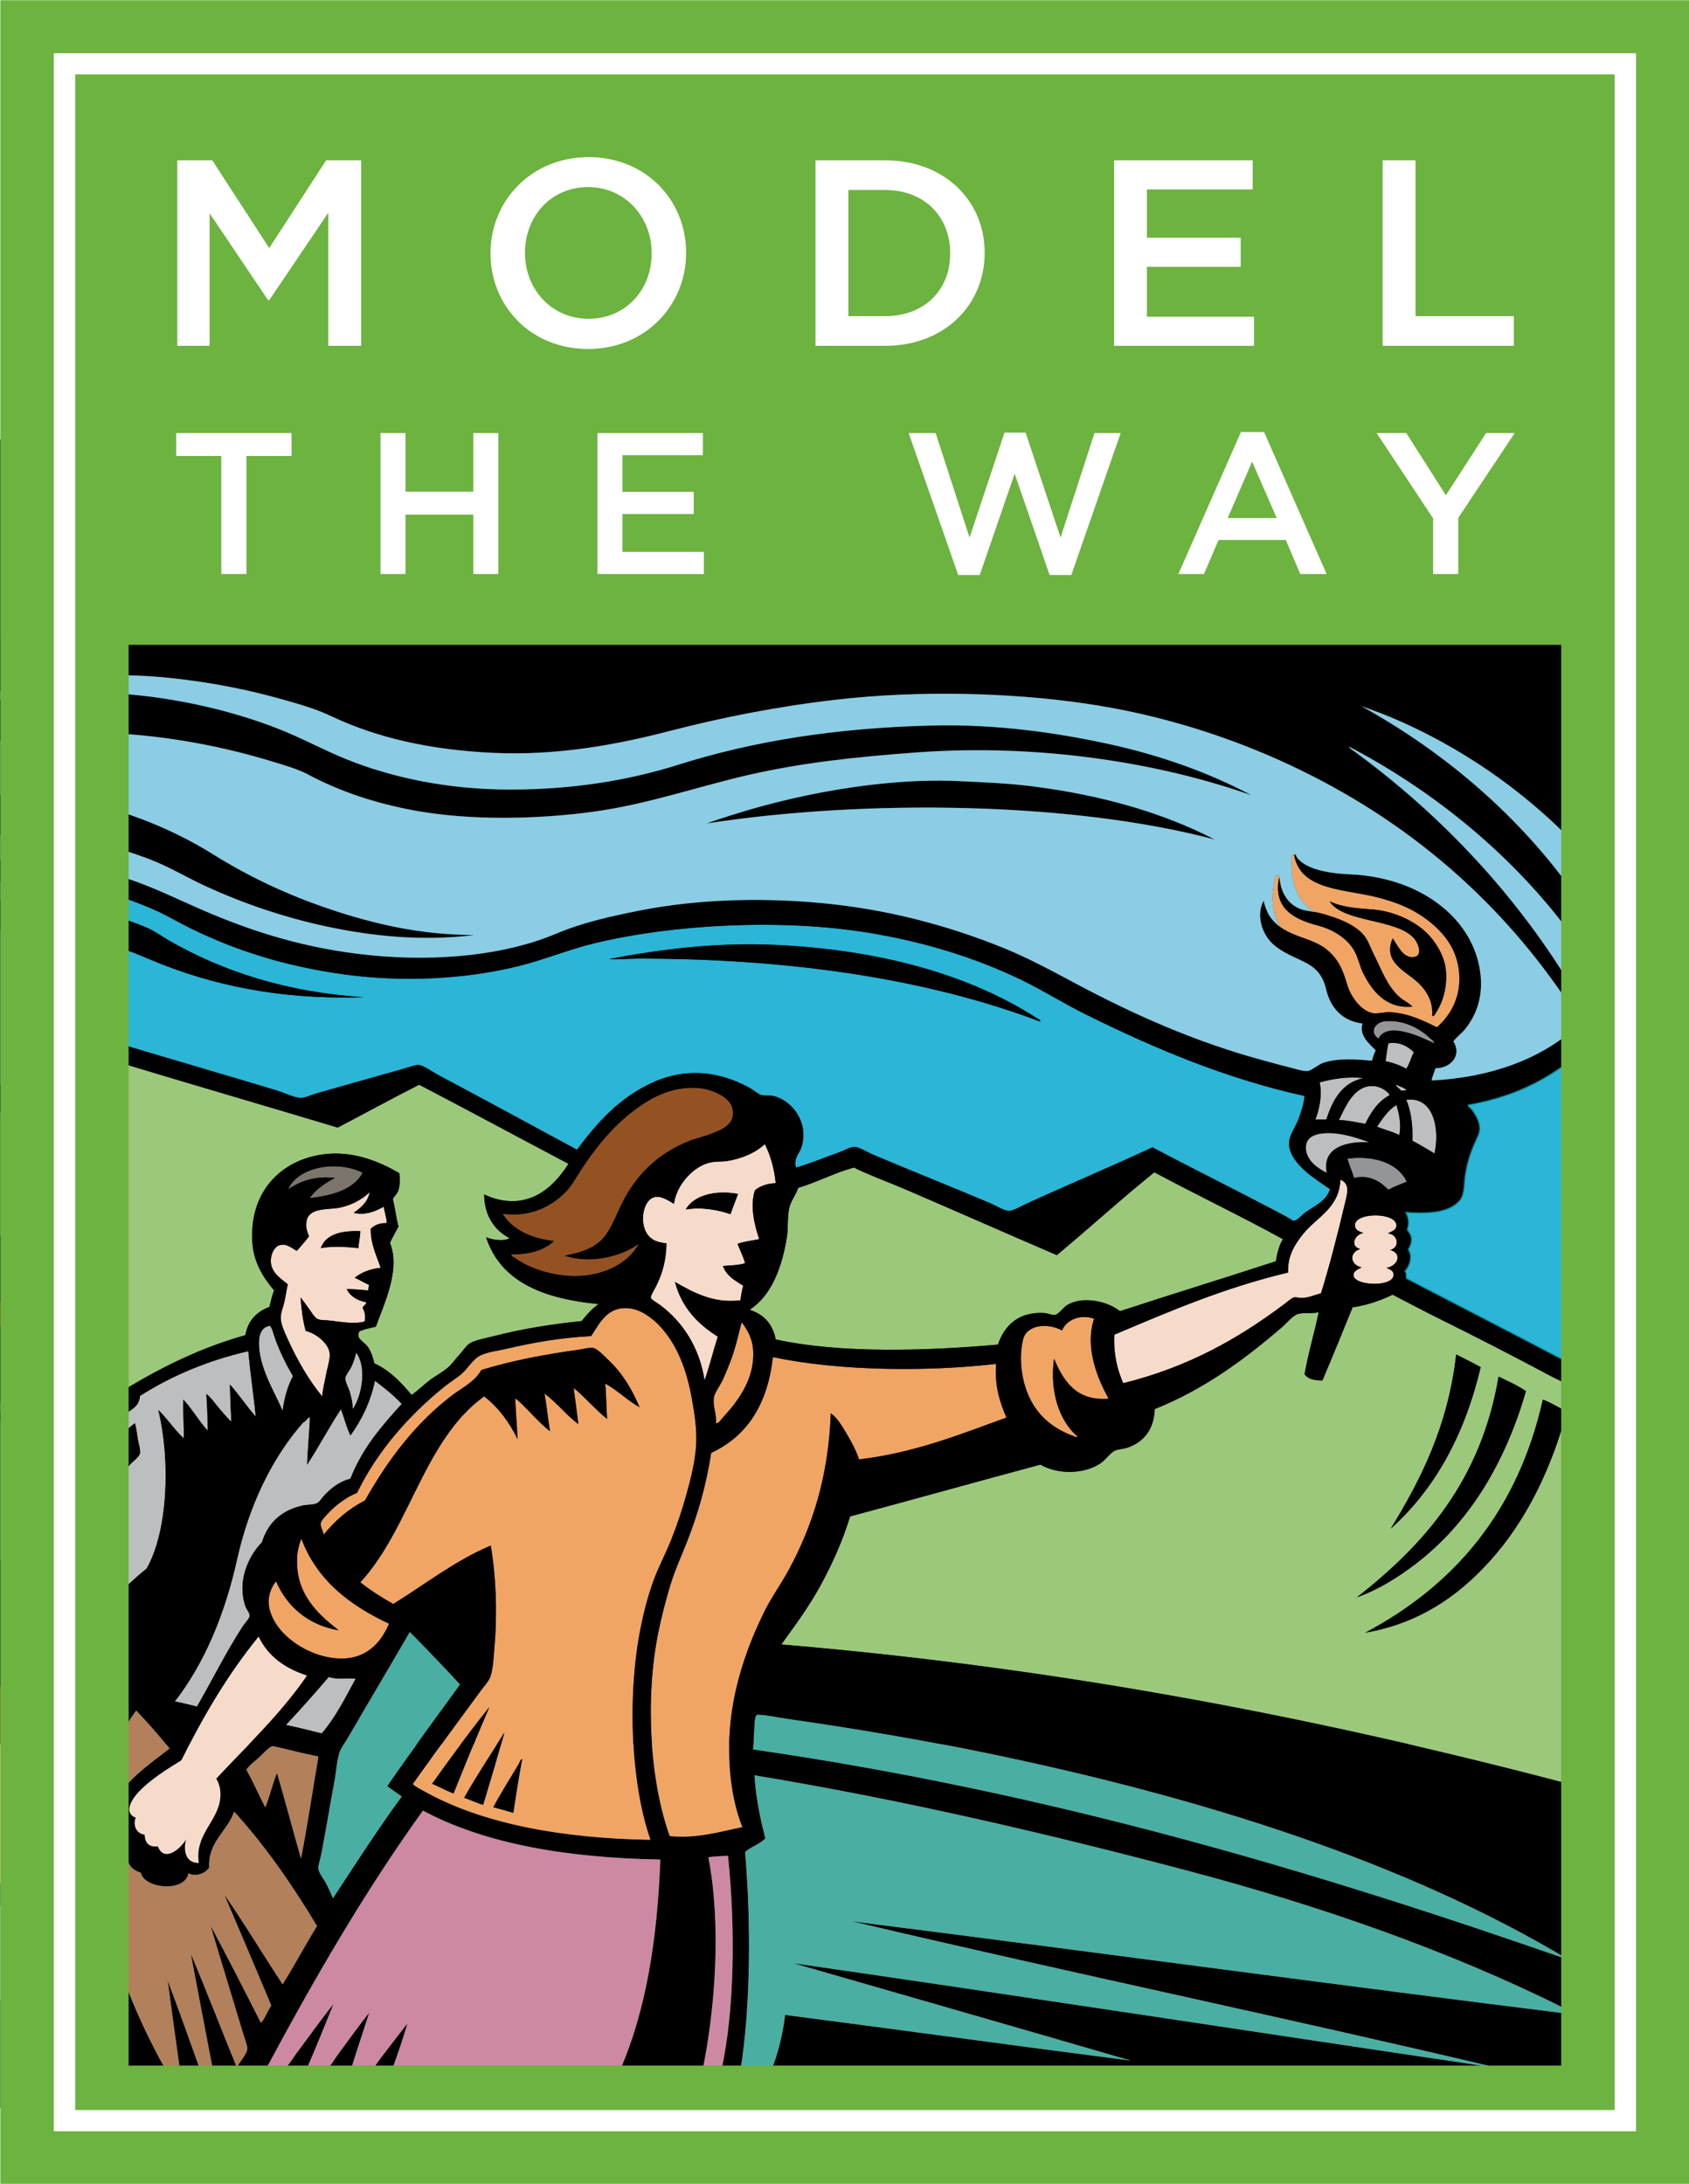 <?xml version="1.0" encoding="UTF-8" standalone="no"?>
<!-- Generator: Adobe Illustrator 18.0.0, SVG Export Plug-In . SVG Version: 6.00 Build 0)  -->

<svg
   xmlns:dc="http://purl.org/dc/elements/1.1/"
   xmlns:cc="http://creativecommons.org/ns#"
   xmlns:rdf="http://www.w3.org/1999/02/22-rdf-syntax-ns#"
   xmlns:svg="http://www.w3.org/2000/svg"
   xmlns="http://www.w3.org/2000/svg"
   xmlns:sodipodi="http://sodipodi.sourceforge.net/DTD/sodipodi-0.dtd"
   xmlns:inkscape="http://www.inkscape.org/namespaces/inkscape"
   version="1.1"
   x="0px"
   y="0px"
   width="0.58in"
   height="0.75in"
   viewBox="0 0 792 612"
   xml:space="preserve"
   id="svg3718"
   inkscape:version="0.91 r13725"
   sodipodi:docname="model_icon.svg"><rect x="0" y="0" width="792" height="612" fill="#333333" stroke="none"/><defs
     id="defs3900" /><sodipodi:namedview
     pagecolor="#ffffff"
     bordercolor="#666666"
     borderopacity="1"
     objecttolerance="10"
     gridtolerance="10"
     guidetolerance="10"
     inkscape:pageopacity="0"
     inkscape:pageshadow="2"
     inkscape:window-width="1680"
     inkscape:window-height="1031"
     id="namedview3898"
     showgrid="false"
     showborder="true"
     inkscape:showpageshadow="false"
     inkscape:zoom="6.9925926"
     inkscape:cx="30.06161"
     inkscape:cy="34.231864"
     inkscape:window-x="-4"
     inkscape:window-y="-4"
     inkscape:window-maximized="1"
     inkscape:current-layer="svg3718" /><g
     id="model_art"
     transform="matrix(5.013,0,0,4.972,-1575.248,-1224.927)"><g
       id="g3721"><path
         style="fill:#f0a565"
         d="m 435.42,290.434 c 0.193,0.115 0.396,0.216 0.621,0.282 -0.226,-0.067 -0.429,-0.166 -0.621,-0.282 z"
         id="path3723"
         inkscape:connector-curvature="0" /><path
         style="fill:#f0a565"
         d="m 435.31,290.366 c -0.186,-0.125 -0.36,-0.268 -0.512,-0.439 0.153,0.17 0.325,0.314 0.512,0.439 z"
         id="path3725"
         inkscape:connector-curvature="0" /><path
         style="fill:#f0a565"
         d="m 432.638,290.58 c -0.08,-0.219 -0.153,-0.449 -0.209,-0.708 0.056,0.259 0.129,0.489 0.209,0.708 z"
         id="path3727"
         inkscape:connector-curvature="0" /><path
         style="fill:#f0a565"
         d="m 435.063,285.771 c -0.128,2.276 0.408,3.976 2.069,5.162 -0.075,-0.013 -0.149,-0.025 -0.225,-0.038 0.301,0.049 0.602,0.097 0.895,0.176 1.579,0.43 3.392,1.102 4.187,2.31 0.283,0.433 0.463,0.983 0.705,1.465 0.759,1.516 1.277,3.08 2.466,4.13 0.397,0.35 0.889,0.549 1.188,0.888 -2.485,0.25 -3.819,-1.547 -4.624,-3.197 -0.287,-0.589 -0.414,-1.293 -0.751,-1.954 -0.628,-1.235 -2.01,-2.109 -3.435,-2.486 -2.317,-0.612 -4.245,-1.639 -3.656,-4.573 0.089,0.914 0.398,1.692 0.898,2.254 -0.326,-0.37 -0.57,-0.835 -0.724,-1.369 -0.01,-0.079 -0.021,-0.156 -0.021,-0.232 0.002,-0.057 -0.014,-0.101 -0.038,-0.138 0.03,-0.119 -0.059,-0.282 -0.059,-0.406 0,-0.383 -0.286,-0.443 -0.385,-0.1 -0.48,1.649 -0.327,3.265 0.371,4.654 0.239,0.177 0.503,0.338 0.794,0.488 1.157,0.598 2.55,0.822 3.569,1.642 1.017,0.819 1.522,1.783 1.939,3.285 0.331,1.198 1.342,2.56 2.422,2.754 0.443,0.08 1.076,-0.128 1.673,-0.089 1.651,0.108 3.031,0.772 4.318,1.422 1.361,-1.207 2.314,-3.003 2.068,-5.285 -0.223,-2.103 -1.359,-3.544 -2.73,-4.66 -1.414,-1.155 -3.066,-1.863 -5.066,-2.355 -3.041,-0.745 -7.065,-0.654 -7.621,-3.951 0.154,-0.11 0.205,0.193 0.265,0.266 0.017,0.021 0.041,0.037 0.059,0.058 -10e-4,-0.04 -0.128,-0.153 -0.124,-0.192 0.021,-0.362 -0.407,-0.286 -0.427,0.071 z m 3.621,4.19 c 1.264,0.596 2.698,0.627 4.098,0.755 1.843,0.17 3.77,1.063 4.935,2.219 0.808,0.806 1.626,2.136 1.762,3.463 0.158,1.555 -0.277,2.985 -0.794,3.819 -0.142,0.229 -0.286,0.61 -0.485,0.533 0.107,-1.398 -0.535,-2.362 -1.231,-3.064 -1.131,-1.142 -3.452,-1.935 -2.467,-4.263 0.419,0.55 0.916,1.831 1.894,1.776 0.987,-0.056 0.515,-1.25 0.176,-1.688 -1.533,-1.979 -6.709,-1.516 -7.974,-3.597 0.007,0.037 0.035,0.054 0.086,0.047 z"
         id="path3729"
         inkscape:connector-curvature="0" /><path
         style="fill:#f0a565"
         d="m 439.762,287.34 c -1.688,-0.137 -3.324,-0.508 -4.145,-1.451 0.822,0.943 2.457,1.315 4.145,1.451 z"
         id="path3731"
         inkscape:connector-curvature="0" /><path
         style="fill:#f0a565"
         d="m 433.371,291.811 c -0.135,-0.147 -0.261,-0.304 -0.371,-0.477 0.11,0.174 0.236,0.33 0.371,0.477 z"
         id="path3733"
         inkscape:connector-curvature="0" /><path
         style="fill:#f0a565"
         d="m 432.991,291.322 c -0.11,-0.175 -0.204,-0.372 -0.29,-0.58 0.086,0.208 0.18,0.406 0.29,0.58 z"
         id="path3735"
         inkscape:connector-curvature="0" /><path
         style="fill:#f0a565"
         d="m 433.924,292.314 c -0.168,-0.124 -0.318,-0.261 -0.462,-0.405 0.142,0.144 0.294,0.281 0.462,0.405 z"
         id="path3737"
         inkscape:connector-curvature="0" /><path
         d="m 427.849,284.1 c -4.799,-2.513 -10.577,-4.191 -17.092,-5.018 -2.205,-0.279 -4.456,-0.375 -6.872,-0.488 -4.398,-0.206 -9.05,0.36 -12.776,1.065 -3.972,0.752 -7.605,1.804 -10.792,2.931 14.795,-2.298 34.122,-2.076 47.532,1.51 z"
         id="path3739"
         inkscape:connector-curvature="0" /><path
         d="m 437.539,292.225 c 1.425,0.377 2.807,1.251 3.435,2.486 0.337,0.661 0.464,1.365 0.751,1.954 0.805,1.65 2.139,3.447 4.624,3.197 -0.3,-0.339 -0.791,-0.538 -1.188,-0.888 -1.189,-1.05 -1.707,-2.614 -2.466,-4.13 -0.242,-0.481 -0.422,-1.032 -0.705,-1.465 -0.795,-1.208 -2.608,-1.88 -4.187,-2.31 -0.292,-0.079 -0.594,-0.127 -0.895,-0.176 -0.295,-0.048 -0.589,-0.097 -0.867,-0.179 -0.225,-0.066 -0.428,-0.167 -0.621,-0.282 -0.036,-0.022 -0.073,-0.043 -0.109,-0.067 -0.188,-0.125 -0.359,-0.27 -0.512,-0.439 -0.007,-0.007 -0.013,-0.016 -0.018,-0.022 -0.499,-0.562 -0.809,-1.34 -0.898,-2.254 -0.589,2.936 1.339,3.962 3.656,4.575 z"
         id="path3741"
         inkscape:connector-curvature="0" /><path
         style="clip-rule:evenodd;fill:#2bb5d7;fill-rule:evenodd"
         d="m 323.843,302.881 c 0.625,-0.027 1.598,0.487 2.334,0.712 4.79,1.448 9.119,2.708 13.921,4.173 0.747,0.228 1.663,0.701 2.291,0.711 0.365,0.006 0.889,-0.261 1.366,-0.4 2.791,-0.816 5.418,-1.545 8.236,-2.353 0.469,-0.135 1.001,-0.351 1.367,-0.355 0.441,-0.005 1.293,0.633 1.849,0.933 4.309,2.314 8.8,4.768 12.995,7.059 1.93,-2.583 3.893,-4.844 7.004,-6.304 1.555,-0.731 3.506,-1.163 5.595,-0.8 1.436,0.249 2.551,0.713 3.656,1.331 0.31,0.175 0.72,0.55 1.013,0.621 0.379,0.094 0.78,-0.008 1.146,0.09 1.826,0.485 3.268,2.557 2.599,4.796 -0.187,0.63 -0.778,1.055 -0.527,1.954 1.326,-0.388 2.662,-0.943 4.097,-1.466 0.449,-0.165 0.997,-0.49 1.366,-0.488 0.447,10e-4 1.253,0.521 1.805,0.755 3.713,1.582 7.114,2.94 10.837,4.528 0.57,0.243 1.362,0.747 1.806,0.755 0.412,0.008 1.245,-0.492 1.719,-0.71 3.886,-1.789 7.895,-3.493 11.718,-5.284 3.902,2.08 8.322,4.287 12.422,6.482 0.285,0.152 0.652,0.432 0.794,0.444 0.266,0.025 0.821,-0.6 1.1,-0.799 0.834,-0.599 1.92,-1.04 2.292,-2.176 -0.768,-0.563 -1.572,-1.042 -2.335,-1.731 -0.685,-0.621 -1.73,-1.761 -1.455,-2.977 0.147,-0.638 0.584,-1.226 0.838,-1.907 0.252,-0.674 0.482,-1.346 0.573,-2.177 -7.583,-1.702 -14.195,-4.569 -20.439,-7.682 -2.067,-1.028 -4.011,-2.278 -6.082,-3.286 -4.278,-2.079 -9.061,-3.577 -14.315,-4.44 -8.102,-1.328 -18.114,-0.801 -25.507,0.979 -2.46,0.592 -4.742,1.565 -7.18,2.175 -5.132,1.283 -11.071,1.534 -16.521,0.755 -5.389,-0.771 -9.938,-2.214 -14.313,-4.396 -1.044,-0.518 -2.03,-1.125 -3.084,-1.598 -3.176,-1.426 -7.064,-2.637 -11.365,-2.842 -1.104,-0.053 -2.169,-0.023 -3.19,0.069 l 0,1.775 c 1.666,-0.025 3.353,0.103 4.908,0.331 3.144,0.461 6.33,1.198 8.853,2.308 0.729,0.321 1.41,0.841 2.115,1.243 4.889,2.808 10.795,4.819 18.104,5.285 -7.74,0.266 -14.254,-1.121 -19.866,-3.509 -2.601,-1.106 -5.639,-2.28 -9.074,-2.708 -1.631,-0.203 -3.364,-0.242 -5.04,-0.107 l 0,14.615 c 2.646,-1.2 5.551,-2.568 8.3,-3.852 0.397,-0.186 0.97,-0.52 1.274,-0.532 z m 62.949,-8.836 c 9.781,0.459 18.049,2.798 24.317,6.839 0.189,0.123 0.519,0.261 0.439,0.398 -10.52,-4.01 -23.216,-5.949 -37.619,-5.949 -0.923,0 -1.829,0.123 -2.732,0.044 4.78,-0.914 10.004,-1.594 15.595,-1.332 z"
         id="path3743"
         inkscape:connector-curvature="0" /><path
         d="m 446.569,293.513 c 0.339,0.438 0.812,1.632 -0.176,1.688 -0.978,0.055 -1.475,-1.227 -1.894,-1.776 -0.985,2.327 1.336,3.121 2.467,4.263 0.696,0.701 1.338,1.665 1.231,3.064 0.199,0.077 0.344,-0.305 0.485,-0.533 0.517,-0.834 0.952,-2.265 0.794,-3.819 -0.136,-1.327 -0.954,-2.657 -1.762,-3.463 -1.165,-1.156 -3.092,-2.049 -4.935,-2.219 -1.4,-0.128 -2.834,-0.159 -4.098,-0.755 -0.051,0.007 -0.078,-0.01 -0.088,-0.045 1.267,2.079 6.443,1.615 7.976,3.595 z"
         id="path3745"
         inkscape:connector-curvature="0" /><path
         d="m 373.93,295.333 c 14.403,0 27.1,1.94 37.619,5.949 0.079,-0.138 -0.25,-0.275 -0.439,-0.398 -6.269,-4.041 -14.536,-6.38 -24.317,-6.839 -5.591,-0.262 -10.815,0.418 -15.594,1.332 0.902,0.079 1.808,-0.044 2.731,-0.044 z"
         id="path3747"
         inkscape:connector-curvature="0" /><path
         style="fill:#939598"
         d="m 448.376,303.324 c 0.048,-0.169 -0.27,-0.381 -0.484,-0.576 -0.869,-0.791 -2.235,-1.628 -4.052,-1.511 -0.948,0.064 -1.589,1.027 -0.662,1.644 0.837,-1.698 4.102,-0.099 5.198,0.443 z"
         id="path3749"
         inkscape:connector-curvature="0" /><path
         style="fill:#bcbec0"
         d="m 444.102,303.324 c -0.118,0.532 -0.182,1.12 -0.262,1.688 0.729,0.153 1.369,0.396 1.937,0.711 0.311,-0.441 0.443,-1.061 0.706,-1.555 -0.523,-0.528 -1.307,-1.017 -2.381,-0.844 z"
         id="path3751"
         inkscape:connector-curvature="0" /><path
         style="clip-rule:evenodd;fill:#2bb5d7;fill-rule:evenodd;stroke:#008f9a;stroke-width:0.2"
         d="m 461.458,304.611 c -2.615,2.19 -5.821,3.782 -9.911,4.485 -0.085,0.202 0.184,0.326 0.31,0.489 0.302,0.39 0.761,1.082 0.749,1.819 -0.008,0.415 -0.263,0.878 -0.485,1.377 -0.393,0.88 -0.65,1.743 -0.837,2.798 -0.172,0.961 -0.05,1.934 -0.528,2.531 -1.007,1.246 -3.221,1.251 -5.11,1.109 0.263,0.406 0.416,1.094 0.176,1.644 0.041,0.248 0.357,0.433 0.396,0.843 0.042,0.414 -0.134,0.772 -0.307,1.065 0.48,0.726 0.092,1.605 -0.308,2.044 0.14,0.14 0.136,0.425 0.132,0.71 5.228,2.737 10.469,5.461 15.681,8.214 0.103,-9.619 0.013,-19.431 0.042,-29.128 z"
         id="path3753"
         inkscape:connector-curvature="0" /><path
         style="fill:#9cc87b"
         d="m 316.222,319.62 c 0.824,-0.26 1.322,0.251 2.07,0.267 0.598,0.014 0.929,-0.288 1.499,-0.223 0.297,0.035 0.459,0.134 0.66,0.268 0.363,0.241 0.425,0.643 0.838,0.888 0.434,0.257 0.959,0.247 1.365,0.488 0.27,0.161 0.638,0.501 0.747,0.888 0.083,0.29 -0.025,0.738 0,1.066 0.063,0.77 0.66,1.925 0.617,2.752 -0.019,0.354 -0.331,0.702 -0.354,1.066 -0.016,0.302 0.205,0.625 0.221,0.931 0.046,0.859 -0.267,1.897 -0.484,2.755 -0.212,0.835 -0.495,1.644 -0.792,2.397 -0.346,0.185 -0.776,0.282 -1.147,0.445 -0.034,0.438 -0.105,0.839 -0.132,1.285 1.389,0.764 2.924,1.377 4.405,2.045 0.129,-0.42 0.372,-0.722 0.485,-1.154 3.314,-1.989 6.842,-3.76 10.969,-4.93 0.242,-1.397 1.061,-2.217 2.247,-2.664 0.135,-0.53 0.246,-1.084 0.44,-1.554 -0.923,-1.1 -1.884,-2.531 -2.026,-4.396 -0.369,-4.831 2.598,-7.886 6.608,-8.438 2.733,-0.374 5.2,0.637 7.136,1.777 0.056,0.586 0.064,1.136 -0.087,1.597 -0.122,0.369 -0.388,0.561 -0.53,0.845 0.221,0.813 0.31,1.761 0.53,2.577 -0.25,0.532 -0.56,1.006 -0.794,1.553 1.021,2.546 -0.579,5.797 -1.32,7.904 -0.534,0.128 -1.092,0.23 -1.543,0.442 -0.363,0.705 0.393,0.903 0.794,1.466 0.308,0.436 0.451,0.932 0.617,1.554 1.466,0.681 2.499,1.802 3.479,2.975 0.581,-0.406 1.083,-0.92 1.675,-1.376 0.56,-0.431 1.226,-0.767 1.762,-1.243 0.331,-0.297 0.658,-0.767 1.013,-1.154 0.345,-0.377 0.658,-0.897 1.014,-1.11 0.512,-0.307 1.781,-0.545 2.422,-0.71 2.489,-0.646 5.183,-1.077 8.019,-1.377 0.469,-0.591 0.956,-1.167 1.587,-1.598 -5.104,-0.497 -9.154,-2.054 -10.53,-6.307 0.42,0.197 1.597,0.451 2.201,0.09 -1.404,-0.729 -2.372,-2.136 -2.378,-4.13 0.759,0.375 1.834,0.711 2.997,0.623 2.383,-0.184 3.9,-1.961 4.89,-3.508 -4.661,-2.48 -9.284,-4.999 -13.965,-7.46 -2.578,1.311 -5.07,2.702 -7.621,4.04 -7.08,-2.143 -14.213,-4.234 -21.277,-6.393 -2.632,2.081 -5.147,4.283 -7.752,6.393 -0.847,-0.473 -1.688,-0.951 -2.529,-1.429 l 0,11.646 c 0.171,-0.032 0.345,-0.061 0.502,-0.14 0.847,-0.418 0.579,-1.454 1.452,-1.729 z"
         id="path3755"
         inkscape:connector-curvature="0" /><path
         style="fill:#bcbec0"
         d="m 438.288,310.518 c 0.612,-1.853 1.456,-3.476 3.48,-3.906 -1.382,-0.192 -2.944,0.079 -4.098,0.398 0.269,1.192 -0.033,2.559 -0.397,3.508 0.339,0 0.678,0 1.015,0 z"
         id="path3757"
         inkscape:connector-curvature="0" /><path
         style="fill:#bcbec0"
         d="m 445.292,307.811 c 0.132,-0.06 0.337,-0.047 0.528,-0.045 -0.227,-0.272 -0.648,-0.352 -0.968,-0.533 -0.133,0.129 0.357,0.372 0.44,0.578 z"
         id="path3759"
         inkscape:connector-curvature="0" /><path
         style="fill:#bcbec0"
         d="m 442.342,307.365 c -1.545,0.171 -2.314,2.043 -2.863,3.196 0.908,0.031 1.651,0.23 2.465,0.357 0.542,-1.127 1.202,-2.135 2.292,-2.71 -0.377,-0.552 -1.12,-0.928 -1.894,-0.843 z"
         id="path3761"
         inkscape:connector-curvature="0" /><path
         style="fill:#945223"
         d="m 373.975,322.24 c -1.52,1.141 -4.505,1.959 -6.917,1.109 1.305,-0.259 2.282,-0.532 3.127,-1.198 1.084,-0.853 1.563,-2.401 2.247,-3.774 1.316,-2.643 3.315,-4.644 6.21,-5.817 0.656,-0.264 1.493,-0.447 2.248,-0.754 0.931,-0.379 2.195,-0.884 1.851,-2.354 -0.266,-1.124 -2.021,-1.818 -3.173,-1.908 -2.507,-0.197 -4.499,0.953 -5.991,2.086 -2.06,1.566 -3.661,3.571 -5.022,5.684 -0.484,0.752 -0.845,1.474 -1.454,2.086 -1.287,1.299 -3.299,2.378 -5.859,1.999 0.954,1.51 2.613,2.31 4.801,2.575 -0.847,0.861 -2.343,1.305 -3.963,1.244 -0.037,0.227 0.24,0.285 0.396,0.398 1.185,0.854 3.036,1.521 4.978,1.643 2.969,0.186 5.533,-1.108 6.521,-3.019 z"
         id="path3763"
         inkscape:connector-curvature="0" /><path
         style="fill:#bcbec0"
         d="m 445.776,308.653 c 0.435,1.041 0.621,2.335 0.572,3.863 0.713,0.375 1.389,0.79 2.071,1.198 0.522,-2.418 -0.148,-5.409 -2.643,-5.061 z"
         id="path3765"
         inkscape:connector-curvature="0" /><path
         style="fill:#bcbec0"
         d="m 444.852,309.143 c -0.786,0.492 -1.287,1.277 -1.808,2.041 0.668,0.29 1.451,0.463 2.071,0.801 0.228,-0.931 -0.026,-2.092 -0.263,-2.842 z"
         id="path3767"
         inkscape:connector-curvature="0" /><path
         style="fill:#f6dbcb"
         d="m 380.713,314.559 c -1.604,0.329 -3.213,2.122 -3.436,3.907 -0.482,-0.256 -1.442,-1.039 -2.203,-0.444 -0.796,0.624 -0.983,2.526 -0.176,3.464 0.434,0.503 1,0.622 1.674,0.71 -0.03,1.629 -0.369,2.819 -0.97,4.04 -0.174,0.353 -0.55,0.929 -0.483,1.11 0.069,0.188 0.613,0.471 0.925,0.711 2.083,1.609 3.604,3.939 4.095,7.06 0.46,-1.33 0.809,-2.768 1.234,-4.128 -1.87,-1.178 -3.368,-2.733 -4.007,-5.151 1.541,0.871 3.522,2.064 6.121,1.729 0.075,-0.472 0.134,-0.959 0.266,-1.375 -0.762,-0.489 -1.578,-0.927 -1.896,-1.864 0.714,-0.067 1.498,-0.062 2.071,-0.267 -0.18,-0.664 -0.478,-1.205 -0.705,-1.82 0.599,-0.227 1.348,-0.3 2.027,-0.444 -0.422,-1.237 -0.897,-3.135 -0.396,-4.619 0.479,-0.388 1.111,-0.622 1.936,-0.665 -0.136,-1.432 -0.502,-2.63 -1.013,-3.686 -0.852,0.804 -2.067,1.36 -3.523,1.6 -0.476,0.076 -0.997,0.019 -1.541,0.132 z m 1.85,4.883 c -1.116,-0.395 -2.704,-0.702 -4.186,-0.444 0.743,-1.351 2.828,-1.864 4.892,-1.464 -0.233,0.638 -0.489,1.254 -0.706,1.908 z"
         id="path3769"
         inkscape:connector-curvature="0" /><path
         style="fill:#939598"
         d="m 440.27,314.203 c 0.171,0.641 0.44,1.185 0.617,1.821 1.472,-0.354 2.522,0.39 3.214,1.109 0.528,-0.297 1.131,-0.519 1.719,-0.754 -0.806,-1.731 -2.99,-2.503 -5.55,-2.176 z"
         id="path3771"
         inkscape:connector-curvature="0" /><path
         style="fill:#7b756b"
         d="m 345.56,316.024 c -0.934,0.492 -1.775,1.083 -2.38,1.909 2.188,-0.267 4.106,-0.805 4.979,-2.398 -2.41,-1.228 -6.092,-0.542 -6.961,1.555 1.051,-0.735 2.504,-1.294 4.362,-1.066 z"
         id="path3773"
         inkscape:connector-curvature="0" /><path
         style="fill:#9cc87b"
         d="m 384.412,328.411 c 0.01,0.036 0.045,0.045 0.045,0.09 1.268,0.426 2.06,1.328 2.335,2.752 6.007,1.343 14.15,1.083 20.792,0.488 0.591,-1.817 1.961,-3.136 4.361,-2.975 0.301,0.021 0.684,0.217 0.969,0.178 0.323,-0.043 0.779,-0.71 1.146,-0.934 1.462,-0.884 3.778,-0.361 4.934,0.579 4.834,-1.597 9.741,-3.116 14.58,-4.707 0.126,-0.79 0.321,-1.513 0.66,-2.087 -3.93,-2.18 -8.063,-4.158 -12.025,-6.306 -3.114,2.529 -6.051,5.238 -9.119,7.815 -4.517,-1.959 -9.428,-4.146 -14.095,-6.172 -1.595,-0.691 -3.21,-1.277 -4.714,-1.998 -0.042,-0.021 -0.085,-0.113 -0.178,-0.088 -1.718,0.456 -3.438,1.385 -5.198,1.908 -0.209,0.634 -0.692,1.238 -0.836,1.865 -0.211,0.919 -0.091,1.869 -0.221,2.708 -0.439,2.85 -1.426,5.56 -3.436,6.884 z"
         id="path3775"
         inkscape:connector-curvature="0" /><path
         style="fill:#f6dbcb"
         d="m 419.302,335.383 c 5.999,-1.492 10.73,-4.172 15.064,-7.459 0.262,-0.198 0.69,-0.58 0.883,-0.623 0.25,-0.054 0.564,0.058 0.792,0.045 0.688,-0.039 1.206,-0.303 1.762,-0.444 0.774,-2.518 1.577,-5.648 2.247,-8.524 0.217,-0.926 0.475,-1.758 -0.396,-2.176 -0.037,-0.008 -0.041,0.018 -0.043,0.045 -0.136,2.657 -2.223,3.473 -3.48,5.062 -0.724,0.912 -1.472,2.006 -1.411,3.64 -5.947,1.42 -11.085,3.658 -16.253,5.861 -0.081,1.884 0.285,3.321 0.835,4.573 z"
         id="path3777"
         inkscape:connector-curvature="0" /><path
         style="fill:#f6dbcb"
         d="m 341.153,326.058 c -0.127,0.55 -0.195,1.075 -0.307,1.6 -0.11,0.513 -0.351,1.047 -0.353,1.553 -0.003,0.637 0.419,1.491 0.705,2.133 0.849,1.895 2.008,3.881 3.171,5.282 0.045,-0.655 0.23,-1.31 0.353,-1.997 0.116,-0.659 0.381,-1.438 0.353,-1.998 -0.049,-0.979 -1.286,-1.953 -2.246,-2.176 -0.263,-0.949 -0.397,-2.028 -0.485,-3.153 0.28,0.329 0.5,0.676 0.793,1.066 0.217,0.289 0.51,0.836 0.837,0.977 0.284,0.122 0.755,0.083 1.145,0.134 1.121,0.141 2.329,0.348 3.216,0.089 0.12,-0.433 0.02,-0.984 -0.175,-1.243 -0.004,-0.279 0.401,-0.35 0.309,-0.578 -0.845,-0.173 -1.476,-0.557 -1.807,-1.243 0.705,0.015 1.371,0.068 2.025,0.134 -0.029,-0.224 0.075,-0.311 0.046,-0.532 -0.455,-0.211 -0.865,-0.462 -1.322,-0.666 0.627,-0.492 1.399,-0.839 2.422,-0.934 -0.317,-1.042 -0.935,-2.165 -0.925,-3.685 0.34,-0.34 0.805,-0.551 1.496,-0.534 0.018,-0.447 -0.213,-1.025 -0.264,-1.554 -0.714,0.391 -1.707,0.871 -2.818,0.578 0.672,-0.479 1.305,-0.993 1.498,-1.953 -0.666,0.677 -1.947,1.439 -3.435,1.553 -1.346,0.105 -2.503,0.164 -2.513,1.555 -0.002,0.391 0.134,0.716 0.265,1.065 -0.348,0.493 -0.763,0.918 -1.145,1.377 -0.546,-0.316 -0.986,-0.733 -1.631,-0.532 -0.465,0.145 -0.822,0.844 -0.792,1.553 0.045,1.054 0.933,1.573 1.584,2.129 z m 6.786,-5.016 c -0.019,0.573 -0.15,1.032 -0.178,1.598 -1.135,-0.117 -2.414,-0.199 -3.523,0 0.471,-1.301 1.878,-1.66 3.701,-1.598 z"
         id="path3779"
         inkscape:connector-curvature="0" /><path
         d="m 378.377,318.998 c 1.482,-0.258 3.07,0.05 4.186,0.444 0.217,-0.654 0.473,-1.271 0.705,-1.908 -2.063,-0.4 -4.148,0.113 -4.891,1.464 z"
         id="path3781"
         inkscape:connector-curvature="0" /><path
         style="fill:#f6dbcb"
         d="m 444.279,322.817 c 0.926,-0.232 0.732,-1.5 -0.221,-1.554 0.376,-0.235 0.759,-0.289 0.794,-0.711 0.103,-1.301 -3.916,-1.344 -3.879,-0.045 0.014,0.436 0.398,0.569 0.795,0.711 -0.799,0.111 -1.311,1.239 -0.31,1.51 -1.066,0.341 -0.931,1.494 0.134,1.73 -0.357,0.205 -0.776,0.341 -0.751,0.757 0.065,1.016 3.891,1.153 3.746,-0.134 -0.037,-0.329 -0.357,-0.428 -0.662,-0.578 0.974,-0.143 1.582,-1.308 0.354,-1.686 z"
         id="path3783"
         inkscape:connector-curvature="0" /><path
         d="m 347.762,322.64 c 0.027,-0.565 0.159,-1.024 0.178,-1.598 -1.823,-0.061 -3.23,0.297 -3.701,1.598 1.109,-0.2 2.388,-0.117 3.523,0 z"
         id="path3785"
         inkscape:connector-curvature="0" /><path
         style="fill:#a85e2b"
         d="m 315.252,330.675 c -0.137,1.447 -0.447,2.718 -0.616,4.131 0.863,0.67 2.108,0.954 3.48,1.109 0.157,-0.419 0.171,-0.981 0.264,-1.465 -0.839,-0.636 -1.834,-1.345 -1.719,-2.797 0.602,0.398 1.059,1.484 2.027,1.643 0.829,0.134 1.682,-0.3 2.643,-0.267 0.064,-0.072 -0.124,-0.225 -0.22,-0.311 -0.308,-0.28 -0.786,-0.606 -1.057,-0.933 0.719,0.198 2.038,0.306 2.069,-0.577 -0.768,-0.099 -1.572,-0.162 -2.379,-0.221 0.115,-0.646 0.878,-0.857 1.63,-0.712 -0.107,-0.246 -0.302,-0.405 -0.396,-0.666 0.396,-0.135 0.945,-0.112 1.365,-0.221 -0.141,-1.043 -0.173,-2.193 -0.308,-3.242 0.255,-0.128 0.684,-0.08 0.968,-0.178 -0.11,-0.746 -0.266,-1.45 -0.395,-2.177 -0.976,-0.704 -2.036,0.185 -3.216,0.179 -0.24,-0.002 -0.502,-0.094 -0.75,-0.089 -1.08,0.021 -2.259,0.689 -2.378,1.686 -0.086,0.727 0.236,1.99 -0.616,2.132 -0.521,0.086 -0.921,-0.233 -1.321,-0.044 -0.022,0.01 -0.041,0.029 -0.063,0.043 l 0,2.273 c 0.254,0.335 0.595,0.587 0.988,0.704 z m 5.242,-4.395 c -0.017,0.354 -0.039,0.699 -0.087,1.021 -1.073,-0.175 -2.316,-0.037 -3.216,0.223 0.235,-1.272 1.891,-1.708 3.303,-1.244 z"
         id="path3787"
         inkscape:connector-curvature="0" /><path
         d="m 320.407,327.301 c 0.048,-0.321 0.07,-0.667 0.087,-1.021 -1.412,-0.464 -3.068,-0.028 -3.303,1.243 0.9,-0.259 2.143,-0.397 3.216,-0.222 z"
         id="path3789"
         inkscape:connector-curvature="0" /><path
         style="fill:#9cc87b"
         d="m 448.859,329.299 c -1.467,-0.73 -2.946,-1.521 -4.359,-2.264 -1.105,0.544 -2.324,0.975 -3.745,1.197 -0.93,2.307 -1.862,4.608 -2.819,6.884 -0.775,0.026 -1.368,-0.132 -1.674,-0.577 0.354,-2.039 0.919,-3.869 1.32,-5.861 -0.518,0.18 -1.328,0.006 -1.937,0.178 -0.47,0.132 -1.082,0.89 -1.544,1.288 -3.529,3.052 -7.213,5.797 -11.85,7.681 -0.085,1.976 -1.053,3.112 -2.554,3.641 -0.35,0.124 -0.751,0.113 -1.145,0.266 -0.43,0.17 -0.916,0.897 -1.365,1.2 -1.54,1.039 -3.938,1.099 -5.639,0.133 -5.95,1.611 -11.844,3.276 -17.796,4.885 -0.716,2.359 -1.685,4.511 -2.776,6.527 -1.086,2.008 -2.414,3.813 -3.656,5.55 26.846,2.276 51.123,7.137 74.138,13.274 0,-12.46 0,-24.924 0,-37.385 -0.607,-0.517 -1.372,-0.78 -2.069,-1.154 -3.413,-1.835 -6.994,-3.701 -10.53,-5.463 z m 1.586,3.374 c 0.774,0.391 1.545,0.782 2.292,1.2 -1.502,6.391 -4.276,11.497 -8.415,15.231 2.84,-4.674 5.353,-9.675 6.123,-16.431 z m 3.965,2.088 c 0.759,0.376 1.815,0.836 2.557,1.377 -1.951,6.822 -5.341,12.438 -10.264,16.251 -1.649,1.276 -3.473,2.441 -5.552,3.196 6.344,-5.002 11.629,-11.069 13.259,-20.824 z m -0.175,16.651 c -2.976,3.573 -6.849,6.565 -12.292,7.502 8.358,-4.482 14.257,-11.44 16.607,-21.977 0.708,0.234 1.494,0.772 2.247,1.109 -1.379,5.148 -3.557,9.756 -6.562,13.366 z"
         id="path3791"
         inkscape:connector-curvature="0" /><path
         style="fill:#f0a565"
         d="m 344.898,347.681 c -0.201,0.223 -0.619,0.65 -0.66,0.89 -0.063,0.362 0.229,0.716 0.264,1.11 1.055,-1.323 2.317,-2.43 3.877,-3.242 2.184,-3.91 4.765,-7.329 8.194,-9.946 0.941,-0.719 2.071,-1.247 2.686,-2.353 2.755,-0.86 5.757,-1.443 9.075,-1.91 0.464,-0.065 1.043,-0.234 1.366,-0.178 0.434,0.077 1.036,0.762 1.409,1.11 1.309,1.224 2.221,2.753 2.952,4.485 -1.045,-0.56 -2.156,-1.676 -3.217,-2.221 0.11,1.059 0.097,2.242 0.178,3.33 -1.011,-0.805 -2.133,-2.115 -3.13,-2.93 0.15,1.136 0.304,2.27 0.441,3.418 -1.04,-0.77 -2.122,-2.123 -3.171,-2.886 0.223,1.138 0.311,2.409 0.528,3.552 -1.059,-0.768 -2.276,-2.345 -3.262,-3.107 0.048,1.316 0.16,2.564 0.223,3.862 -0.776,-1.615 -1.793,-2.989 -3.129,-4.041 -5.625,4.069 -6.949,12.474 -11.584,17.539 0.951,0.758 1.986,1.431 3.082,2.043 2.906,-1.794 5.721,-4.061 9.118,-5.506 0.485,2.873 0.629,6.22 0.354,9.458 -0.087,1.018 -0.117,2.136 -0.397,2.93 -0.14,0.397 -0.592,0.89 -0.881,1.287 -1.994,2.749 -3.904,5.33 -5.902,8.17 -0.154,0.218 -0.439,0.631 -0.441,0.622 0.012,0.159 0.745,0.532 1.058,0.71 5.443,3.078 12.946,4.449 21.145,4.573 -1.86,-5.4 -2.16,-13.651 -0.926,-19.936 0.309,-1.567 0.699,-3.064 1.19,-4.44 0.485,-1.359 1.159,-2.598 1.676,-3.908 0.517,-1.318 1.003,-2.745 1.409,-4.218 0.401,-1.463 0.817,-3.054 0.924,-4.661 0.101,-1.509 -0.153,-3.084 -0.395,-4.441 -0.476,-2.66 -1.316,-4.95 -2.864,-6.703 -0.707,-0.802 -1.824,-1.691 -2.95,-1.82 -2.103,-0.243 -2.811,1.422 -3.614,2.619 -2.863,0.148 -5.417,0.605 -7.928,1.198 -0.811,0.191 -1.748,0.286 -2.423,0.623 -0.738,0.368 -1.208,1.295 -1.85,1.819 -0.485,0.396 -1.022,0.722 -1.498,1.11 -3.27,2.661 -6.245,5.998 -8.194,10.036 -0.918,0.351 -1.993,1.146 -2.733,1.953 z m 9.736,25.487 c 1.734,-2.441 3.589,-4.998 5.374,-7.237 -1.143,2.694 -2.259,5.418 -3.347,8.169 -0.705,-0.282 -1.338,-0.634 -2.027,-0.932 z m 2.997,1.332 c 1.19,-2.128 2.513,-4.128 3.788,-6.172 -0.637,2.306 -1.307,4.571 -1.982,6.838 -0.645,-0.179 -1.177,-0.471 -1.806,-0.666 z m 4.624,1.42 c -0.625,-0.183 -1.25,-0.367 -1.895,-0.533 0.72,-1.369 1.632,-2.804 2.379,-4.085 0.099,-0.166 0.142,-0.43 0.353,-0.487 -0.32,1.662 -0.568,3.394 -0.837,5.105 z"
         id="path3793"
         inkscape:connector-curvature="0" /><path
         style="fill:#f0a565"
         d="m 417.935,336.847 c -0.957,-1.749 -2.277,-4.745 -1.365,-7.548 -1.307,-0.463 -2.6,0.124 -2.993,1.109 -1.295,-0.725 -3.325,-0.589 -3.658,0.89 -0.447,1.994 -0.051,4.204 0.749,5.728 0.95,1.804 2.465,2.844 4.315,3.464 0.085,-0.131 -0.122,-0.215 -0.175,-0.268 -1.477,-1.434 -2.402,-4.014 -1.982,-7.148 0.869,2.082 2.075,4.022 5.109,3.773 z"
         id="path3795"
         inkscape:connector-curvature="0" /><path
         style="fill:#f0a565"
         d="m 383.576,329.743 c -0.306,1.192 -0.573,2.448 -1.059,3.687 -0.199,0.514 -0.438,1.121 -0.703,1.686 -0.244,0.516 -0.72,1.155 -0.793,1.554 -0.161,0.861 0.267,1.597 0.176,2.486 0.254,0.045 0.414,-0.268 0.573,-0.443 1.32,-1.452 3.126,-3.619 2.907,-6.527 -0.079,-1.021 -0.519,-1.795 -1.013,-2.486 -0.051,-0.009 -0.078,0.009 -0.088,0.043 z"
         id="path3797"
         inkscape:connector-curvature="0" /><path
         style="fill:#bcbec0"
         d="m 340.669,338.002 c 0.16,-1.26 0.479,-2.361 0.97,-3.285 -0.605,-1.039 -1.169,-2.178 -1.63,-3.419 -0.161,-0.44 -0.315,-1.142 -0.528,-1.333 -0.864,0.124 -1.09,0.96 -1.013,2.044 0.157,2.22 1.582,4.451 2.201,5.993 z"
         id="path3799"
         inkscape:connector-curvature="0" /><path
         style="fill:#bcbec0"
         d="m 327.94,352.877 c 2.016,-3.531 2.242,-10.252 1.101,-14.964 0.763,0.712 1.593,1.976 2.379,2.664 0.026,-1.336 -0.074,-2.283 -0.045,-3.64 0.765,0.769 1.543,2.145 2.292,2.93 -0.015,-1.186 -0.06,-2.34 -0.132,-3.464 0.422,0.306 0.757,0.828 1.145,1.287 0.387,0.459 0.778,0.939 1.189,1.332 -0.057,-1.154 -0.102,-2.323 -0.132,-3.508 0.778,0.83 1.649,2.186 2.422,3.021 -0.211,-2.08 -0.511,-4.072 -0.703,-6.172 -3.88,0.901 -7.213,2.352 -10.132,4.218 -0.083,1.038 -0.796,1.255 -1.543,1.821 -2.825,2.142 -4.683,5.099 -5.814,9.057 -1.65,1.238 -3.293,2.483 -4.054,4.619 0.433,-0.039 0.824,-0.117 1.321,-0.09 0.796,-1.175 1.682,-2.251 2.732,-3.285 0.341,-0.337 0.84,-0.598 1.056,-0.933 0.236,-0.365 0.311,-0.908 0.486,-1.332 1.201,-2.917 2.984,-5.413 5.329,-7.282 0.148,0.373 0.182,0.874 0.266,1.421 0.067,0.454 0.282,1.049 0.22,1.422 -0.059,0.337 -0.717,0.796 -1.014,1.154 -1.019,1.229 -1.651,2.546 -2.116,4.306 -0.595,2.259 -1.402,4.322 -2.685,5.861 1.07,0.757 1.976,1.68 2.643,2.842 1.347,-1.01 2.475,-2.24 3.789,-3.285 z"
         id="path3801"
         inkscape:connector-curvature="0" /><path
         style="fill:#bcbec0"
         d="m 347.102,333.828 c -0.134,0.301 -0.552,0.807 -0.571,1.065 -0.032,0.358 0.319,0.935 0.439,1.379 0.134,0.499 0.246,0.956 0.264,1.553 0.846,-1.214 1.344,-3.961 0.31,-5.328 -0.061,0.373 -0.255,0.915 -0.442,1.331 z"
         id="path3803"
         inkscape:connector-curvature="0" /><path
         d="m 452.737,333.873 c -0.747,-0.418 -1.518,-0.809 -2.292,-1.2 -0.771,6.756 -3.283,11.757 -6.123,16.431 4.139,-3.734 6.913,-8.84 8.415,-15.231 z"
         id="path3805"
         inkscape:connector-curvature="0" /><path
         style="fill:#f0a565"
         d="m 382.695,366.33 c 0.508,-3.497 1.732,-6.748 3.039,-9.413 0.678,-1.381 1.563,-2.59 2.292,-3.952 2.161,-4.042 3.703,-8.69 3.917,-14.74 0.631,0.44 1.066,1.212 1.5,1.955 0.435,0.746 0.869,1.545 1.146,2.395 5.264,-0.644 9.457,-2.368 13.789,-3.95 -0.607,-1.377 -1.135,-3.056 -0.97,-5.064 -6.642,0.776 -14.796,0.648 -20.793,-0.621 -0.03,0 -0.06,0 -0.089,0 -0.495,4.442 -2.414,7.453 -5.769,9.013 -0.482,3.145 -1.285,5.92 -2.335,8.57 -0.522,1.318 -1.09,2.58 -1.5,3.952 -0.408,1.377 -0.786,2.82 -1.1,4.352 -1.26,6.145 -0.826,13.988 1.057,19.27 2.48,0.268 4.71,-0.416 6.785,-0.845 -1.224,-3.087 -1.513,-7.178 -0.969,-10.922 z"
         id="path3807"
         inkscape:connector-curvature="0" /><path
         d="m 456.967,336.138 c -0.741,-0.541 -1.798,-1.001 -2.557,-1.377 -1.63,9.755 -6.915,15.822 -13.259,20.824 2.079,-0.755 3.902,-1.92 5.552,-3.196 4.923,-3.814 8.313,-9.429 10.264,-16.251 z"
         id="path3809"
         inkscape:connector-curvature="0" /><path
         style="fill:#bcbec0"
         d="m 346.132,337.824 c -1.115,1.688 -2.067,3.542 -3.171,5.239 0.047,-1.344 0.199,-2.967 0.264,-4.439 -0.145,-0.139 -0.364,0.394 -0.616,0.442 -2.917,3.313 -5.091,7.858 -6.21,12.965 -1.131,5.147 -3.072,9.814 -5.815,13.366 0.717,0.135 1.383,0.322 2.07,0.487 1.452,-2.513 2.659,-5.035 4.273,-7.548 0.227,-0.353 0.646,-0.753 0.66,-1.021 0.014,-0.255 -0.293,-0.589 -0.396,-0.889 -0.795,-2.309 0.235,-4.696 1.541,-6.039 0.57,-1.839 1.81,-3.011 3.789,-3.462 0.421,-0.097 0.967,-0.047 1.364,-0.223 0.215,-0.096 0.42,-0.452 0.663,-0.712 0.676,-0.726 1.412,-1.327 2.465,-1.598 1.094,-2.864 2.929,-4.982 4.803,-7.058 -0.761,-0.805 -1.616,-1.513 -2.511,-2.177 -0.434,2.05 -1.259,3.705 -2.292,5.15 -0.361,-0.758 -0.589,-1.651 -0.881,-2.483 z"
         id="path3811"
         inkscape:connector-curvature="0" /><path
         d="m 441.943,358.914 c 5.443,-0.937 9.316,-3.929 12.292,-7.502 3.005,-3.61 5.183,-8.218 6.563,-13.365 -0.753,-0.338 -1.539,-0.875 -2.247,-1.109 -2.351,10.536 -8.249,17.494 -16.608,21.976 z"
         id="path3813"
         inkscape:connector-curvature="0" /><path
         style="fill:#f0a565"
         d="m 340.054,354.075 c -0.461,0.554 -0.856,1.495 -0.616,2.576 0.559,2.518 3.781,4.696 6.739,4.706 2.22,0.007 3.641,-1.36 4.448,-3.287 -3.653,-1.733 -6.717,-4.061 -8.192,-7.992 -0.037,-0.008 -0.041,0.019 -0.044,0.045 -0.174,0.493 -0.313,0.971 -0.352,1.51 -0.274,3.576 1.966,5.559 3.876,7.06 -2.822,-0.487 -4.811,-2.198 -5.859,-4.618 z"
         id="path3815"
         inkscape:connector-curvature="0" /><path
         style="fill:#fadd6d"
         d="m 322.213,355.719 c -0.879,-1.066 -2.258,-1.917 -3.48,-2.088 -1.3,-0.181 -2.933,0.279 -2.423,1.775 2.081,0.404 3.633,1.342 4.581,2.887 -1.212,-0.617 -3.744,-1.516 -5.064,-0.443 -0.489,0.396 -0.639,0.912 -0.881,1.598 2.951,-0.693 6.052,0.816 5.945,3.997 0.633,-0.229 1.224,-0.898 0.926,-1.776 1.412,0.234 2.038,-0.406 1.938,-1.909 -0.093,-1.399 -0.633,-2.94 -1.542,-4.041 z"
         id="path3817"
         inkscape:connector-curvature="0" /><path
         style="fill:#48afa2"
         d="m 352.564,358.827 c -1.847,3.228 -3.862,6.623 -5.771,9.945 -0.277,0.481 -0.648,0.99 -0.794,1.42 -0.271,0.814 -0.312,1.833 -0.485,2.753 -0.439,2.354 -0.752,4.385 -1.231,6.883 -0.087,0.452 -0.296,1.001 -0.266,1.332 0.041,0.447 0.484,0.959 0.705,1.376 0.261,0.493 0.436,0.952 0.662,1.421 2.107,-3.231 4.178,-6.504 6.431,-9.591 -0.457,-0.322 -0.916,-0.645 -1.365,-0.976 2.225,-3.249 4.536,-6.409 6.826,-9.592 -1.537,-1.69 -3.121,-3.333 -4.712,-4.971 z"
         id="path3819"
         inkscape:connector-curvature="0" /><path
         style="fill:#f6dbcb"
         d="m 338.425,359.271 c -2.816,3.48 -5.154,7.445 -7.226,11.679 -1.293,0.821 -2.986,1.838 -4.142,3.15 -0.534,0.608 -1.268,1.822 -0.132,2.265 -0.302,0.8 0.134,1.525 0.838,1.599 0.032,0.751 0.364,1.201 1.232,1.11 0.609,1.577 2.17,0.177 2.643,-0.666 -0.305,1.071 -0.002,2.27 1.19,2.22 -0.416,-2.84 2.04,-4.016 2.026,-6.483 -0.004,-0.587 -0.152,-1.038 -0.396,-1.466 2.921,-3.152 6.043,-6.103 8.502,-9.724 -2.059,-0.676 -3.66,-1.814 -4.535,-3.684 z"
         id="path3821"
         inkscape:connector-curvature="0" /><path
         style="fill:#e39326"
         d="m 316.046,380.627 c 0.255,0.694 0.773,1.667 1.763,1.198 -0.737,-0.877 -0.53,-2.292 -0.53,-3.642 0,-1.391 -0.441,-2.509 -1.057,-3.329 0.765,-2.595 1.62,-5.467 2.422,-8.214 0.268,-0.916 0.731,-1.857 0.838,-2.708 0.323,-2.568 -2.876,-3.788 -4.626,-2.221 -0.217,0.718 -0.412,1.496 -0.59,2.311 l 0,18.549 c 0.083,-0.04 0.163,-0.093 0.238,-0.169 1.099,0.743 1.606,-0.646 1.542,-1.775 z"
         id="path3823"
         inkscape:connector-curvature="0" /><path
         style="fill:#7b756b"
         d="m 320.891,386.266 c 0.193,-0.497 0.609,-1.112 0.618,-1.51 0.007,-0.329 -0.285,-0.869 -0.397,-1.288 -0.82,-3.052 -1.031,-6.865 -0.484,-10.478 0.586,-3.87 1.777,-6.963 3.436,-9.901 -0.159,-0.057 -0.417,0.373 -0.838,0.444 -0.281,0.046 -0.595,0.017 -0.837,-0.135 -0.089,1.229 -0.752,1.878 -2.07,1.866 -0.744,2.224 -1.426,4.445 -2.114,6.882 -0.202,0.716 -0.628,1.672 -0.616,2.353 0.006,0.449 0.405,0.959 0.572,1.42 0.653,1.815 -0.354,4.546 0.837,6.083 -0.307,0.49 -0.809,0.784 -1.366,1.022 0.383,1.577 -2.11,2.389 -3.082,1.598 -0.091,0.055 -0.186,0.094 -0.283,0.121 l 0,8.817 c 0.792,1.194 1.61,2.336 2.44,3.404 1.395,-3.442 2.765,-7.049 4.184,-10.698 z"
         id="path3825"
         inkscape:connector-curvature="0" /><path
         style="fill:#bcbec0"
         d="m 344.987,363.089 c -1.305,1.542 -2.642,3.051 -4.009,4.529 1.147,0.234 2.234,0.529 3.349,0.798 1.282,-1.488 2.199,-3.347 3.171,-5.149 -0.667,-0.134 -1.817,0.104 -2.511,-0.178 z"
         id="path3827"
         inkscape:connector-curvature="0" /><path
         style="fill:#b2805a"
         d="m 339.612,394.079 c -1.46,-3.5 -2.925,-6.996 -4.404,-10.478 1.827,2.643 3.638,5.688 5.461,8.48 1.116,-1.79 2.113,-3.701 3.216,-5.505 -2.31,-3.872 -4.82,-7.542 -7.751,-10.789 -0.63,1.884 -2.443,2.805 -2.335,5.283 -0.327,0.522 -1.231,0.923 -1.938,0.534 -0.323,1.865 -4.171,1.436 -4.448,-0.045 -0.726,-0.232 -1.252,-0.663 -1.279,-1.599 -0.395,-0.188 -0.646,-0.256 -0.836,-0.488 -0.234,-0.286 -0.144,-0.586 -0.264,-1.066 -0.127,-0.496 -0.565,-0.75 -0.618,-1.421 -0.038,-0.486 0.059,-0.975 0.222,-1.421 0.893,-2.46 3.688,-4.321 5.461,-5.728 -0.993,-1.248 -2.034,-2.448 -3.126,-3.597 -1.526,2.062 -2.785,4.65 -3.35,7.726 -0.577,3.152 -0.469,6.868 0.133,10.124 1.13,6.126 3.454,11.49 5.99,16.073 0.441,0 0.881,0 1.322,0 -0.382,-2.811 -0.782,-5.607 -1.145,-8.437 1.04,2.784 2.041,5.608 3.038,8.437 0.397,0 0.793,0 1.191,0 -0.691,-3.654 -1.389,-7.304 -2.071,-10.967 1.488,3.533 2.865,7.178 4.318,10.745 0.15,-0.465 0.919,-1.226 0.968,-1.775 0.025,-0.276 -0.257,-0.993 -0.396,-1.467 -0.945,-3.186 -2.188,-7.231 -3.039,-10.168 1.608,3.026 3.167,6.102 4.714,9.191 0.397,-0.468 0.614,-1.125 0.966,-1.642 z"
         id="path3829"
         inkscape:connector-curvature="0" /><path
         style="fill:#48afa2"
         d="m 384.767,368.193 c -0.054,0.689 -0.052,1.377 -0.089,1.732 27.955,4.075 52.575,11.503 76.297,19.848 -15.164,-9.197 -34.227,-15.303 -54.625,-19.537 -5.829,-1.209 -12.059,-2.281 -18.412,-3.195 -0.97,-0.141 -2.058,-0.391 -2.818,-0.4 -0.346,-0.004 -0.309,0.941 -0.353,1.552 z"
         id="path3831"
         inkscape:connector-curvature="0" /><path
         d="m 357.631,374.5 c 0.629,0.195 1.161,0.487 1.806,0.666 0.676,-2.267 1.346,-4.532 1.982,-6.838 -1.275,2.044 -2.598,4.044 -3.788,6.172 z"
         id="path3833"
         inkscape:connector-curvature="0" /><path
         style="fill:#b2805a"
         d="m 340.141,372.147 c 0.783,2.661 1.488,5.398 2.248,8.081 0.602,-3.153 1.091,-6.419 1.629,-9.636 -1.457,-0.286 -2.963,-0.69 -4.228,-0.976 -0.28,-0.063 -1.114,0.875 -1.322,1.064 -0.471,0.43 -0.869,0.699 -1.19,1.155 0.632,1.139 1.163,2.378 1.762,3.551 0.436,-1.011 0.675,-2.22 1.101,-3.239 z"
         id="path3835"
         inkscape:connector-curvature="0" /><path
         d="m 362.739,371.302 c -0.747,1.281 -1.659,2.716 -2.379,4.085 0.645,0.166 1.27,0.351 1.895,0.533 0.27,-1.711 0.518,-3.443 0.837,-5.105 -0.211,0.057 -0.254,0.321 -0.353,0.487 z"
         id="path3837"
         inkscape:connector-curvature="0" /><path
         style="fill:#48afa2"
         d="m 394.898,386.266 c 22.164,2.827 44.501,5.904 66.56,8.658 -0.232,-0.314 -0.641,-0.458 -0.968,-0.622 -10.561,-5.303 -22.569,-9.576 -35.108,-12.92 -12.97,-3.459 -26.574,-6.682 -40.572,-9.014 0.132,2.189 0.544,4.099 1.013,5.949 -0.506,0.556 -1.342,0.779 -1.894,1.289 0.56,6.615 0.53,14.534 -0.441,20.646 0.674,0.106 2.118,0.016 2.863,0.045 0.621,-1.596 1.086,-3.346 1.322,-5.329 10.804,1.41 21.521,2.907 32.332,4.308 -10.51,-3.081 -21.049,-6.134 -31.583,-9.191 21.927,3.191 44.001,6.625 65.988,9.901 -19.939,-4.769 -40.211,-9.018 -60.129,-13.764 -0.741,-0.177 0.339,0.009 0.617,0.044 z"
         id="path3839"
         inkscape:connector-curvature="0" /><path
         style="fill:#cd88a4"
         d="m 339.085,400.12 c 0.457,-0.118 1.121,0.154 1.629,0 0.351,-0.108 0.972,-1.16 1.234,-1.51 1.145,-1.535 2.362,-3.281 3.479,-4.663 -0.822,2.056 -1.647,4.11 -2.51,6.127 0.572,-0.065 1.207,0.24 1.806,0.046 0.31,-0.102 0.828,-1.016 1.059,-1.333 0.976,-1.348 2.079,-2.874 2.995,-4.042 -0.573,1.792 -1.168,3.56 -1.718,5.375 0.68,-0.152 1.272,0.204 1.893,0 0.25,-0.085 0.684,-0.811 0.881,-1.066 0.834,-1.087 1.746,-2.308 2.511,-3.285 -0.418,1.485 -0.918,2.892 -1.409,4.306 7.017,0.104 14.228,0.016 21.319,0.046 2.367,-5.477 3.477,-12.214 3.744,-19.805 -8.767,-0.16 -16.391,-1.477 -22.202,-4.617 -5.429,7.611 -10.188,15.896 -14.711,24.421 z"
         id="path3841"
         inkscape:connector-curvature="0" /><path
         style="fill:#cd88a4"
         d="m 382.299,379.961 c -0.616,0.029 -1.241,0.054 -1.805,0.133 1.204,6.257 0.666,14.115 -0.53,20.026 0.587,0 1.175,0 1.762,0 1.249,-5.762 1.277,-13.581 0.619,-20.026 0.004,-0.063 0.004,-0.125 -0.046,-0.133 z"
         id="path3843"
         inkscape:connector-curvature="0" /><path
         d="m 319.306,292.758 c 3.435,0.428 6.474,1.602 9.074,2.708 5.612,2.388 12.126,3.774 19.866,3.509 -7.309,-0.466 -13.215,-2.477 -18.104,-5.285 -0.705,-0.402 -1.387,-0.922 -2.115,-1.243 -2.523,-1.109 -5.71,-1.847 -8.853,-2.308 -1.555,-0.228 -3.242,-0.357 -4.908,-0.331 l 0,2.843 c 1.675,-0.135 3.409,-0.096 5.04,0.107 z"
         id="path3845"
         inkscape:connector-curvature="0" /><path
         d="m 314.266,338.181 0,0.741 c 0.183,0.005 0.363,0.01 0.547,0.013 -0.154,-0.262 -0.347,-0.511 -0.547,-0.754 z"
         id="path3847"
         inkscape:connector-curvature="0" /><path
         d="m 324.547,274.065 c 5.551,0.256 10.783,1.328 15.243,2.708 1.1,0.341 2.286,0.677 3.259,1.198 2.963,1.592 6.277,2.728 10.089,3.42 5.065,0.918 11.249,0.827 16.605,0.088 5.065,-0.698 9.633,-2.335 14.493,-3.463 4.935,-1.146 10.076,-1.713 15.815,-2.132 11.478,-0.835 22.657,0.988 31.232,4.041 -3.956,-2.121 -8.451,-3.758 -13.392,-4.84 -4.99,-1.093 -10.525,-1.876 -16.52,-1.731 -8.91,0.215 -16.716,1.474 -23.655,3.685 -4.689,1.494 -9.913,2.353 -15.77,2.353 -5.897,0 -11.141,-1.153 -15.374,-2.886 -2.148,-0.879 -4.115,-1.978 -6.301,-2.842 -4.241,-1.677 -9.413,-2.934 -14.932,-3.33 -3.84,-0.275 -7.585,-0.012 -11.075,0.613 l 0,3.835 c 3.167,-0.65 6.658,-0.884 10.283,-0.717 z"
         id="path3849"
         inkscape:connector-curvature="0" /><path
         d="m 322.477,284.276 c 2.146,0.45 4.044,1.02 5.858,1.732 1.807,0.708 3.407,1.697 5.11,2.486 3.45,1.601 7.242,2.931 11.365,3.819 4.113,0.887 8.874,1.417 13.787,0.798 -5.126,-0.004 -9.546,-1.097 -13.523,-2.441 -3.959,-1.341 -7.577,-3.069 -10.88,-5.15 -3.155,-1.988 -7.004,-3.72 -11.233,-4.751 -2.438,-0.595 -5.656,-1.03 -8.696,-0.912 l 0,3.817 c 2.837,-0.169 5.831,0.105 8.212,0.602 z"
         id="path3851"
         inkscape:connector-curvature="0" /><path
         d="m 463.529,403.626 c 0,-46.09 0,-92.172 0,-138.264 0.004,-0.064 0.008,-0.126 -0.044,-0.133 -49.74,0 -99.479,0 -149.22,0 l 0,4.873 c 4.604,-1.349 10.091,-1.854 15.921,-1.232 3.767,0.401 7.182,1.087 10.396,1.998 1.585,0.449 3.173,0.901 4.626,1.598 4.263,2.046 9.284,3.188 15.152,3.464 6.013,0.282 11.62,-0.785 16.433,-2.042 4.952,-1.295 10.13,-2.333 15.681,-2.976 7.739,-0.895 16.243,-0.667 23.216,0.355 7.144,1.048 13.598,3.177 19.12,5.772 11.286,5.309 20.135,13.153 26.604,23.221 0.103,0.489 0.015,1.17 0.044,1.732 -3.217,2.81 -7.73,4.553 -13.303,4.841 0.056,-0.449 0.248,-0.757 0.353,-1.154 1.411,0.002 2.505,-1.201 1.674,-2.531 0.317,-0.446 0.742,-0.722 1.056,-1.109 0.982,-1.207 1.688,-2.873 1.5,-5.018 -0.219,-2.495 -1.421,-4.489 -2.863,-5.906 -2.18,-2.138 -5.412,-3.55 -9.383,-3.729 -0.243,-0.011 -0.487,-0.025 -0.729,-0.046 -1.688,-0.136 -3.322,-0.508 -4.145,-1.451 -10e-4,-0.001 -0.002,-0.001 -0.002,-0.001 l 0,-10e-4 c -0.018,-0.02 -0.042,-0.037 -0.059,-0.058 -0.059,-0.072 -0.11,-0.376 -0.265,-0.266 0.556,3.297 4.58,3.206 7.621,3.951 2,0.492 3.652,1.2 5.066,2.355 1.37,1.116 2.507,2.558 2.73,4.66 0.245,2.282 -0.707,4.078 -2.068,5.285 -1.287,-0.649 -2.667,-1.314 -4.318,-1.422 -0.597,-0.039 -1.229,0.169 -1.673,0.089 -1.08,-0.194 -2.091,-1.556 -2.422,-2.754 -0.418,-1.502 -0.923,-2.466 -1.939,-3.285 -1.02,-0.819 -2.412,-1.044 -3.569,-1.642 -0.291,-0.15 -0.555,-0.311 -0.794,-0.488 l 0,0 -10e-4,-0.001 c -0.168,-0.124 -0.319,-0.261 -0.462,-0.405 -0.03,-0.031 -0.06,-0.064 -0.091,-0.097 -0.135,-0.147 -0.261,-0.304 -0.371,-0.477 -0.003,-0.004 -0.006,-0.008 -0.009,-0.012 -0.11,-0.175 -0.204,-0.372 -0.29,-0.58 -0.022,-0.053 -0.043,-0.107 -0.064,-0.162 -0.08,-0.219 -0.152,-0.449 -0.209,-0.708 -0.697,1.37 -0.151,2.921 0.573,3.774 0.761,0.895 1.918,1.373 3.039,1.907 1.198,0.573 1.893,1.216 2.247,2.71 0.407,1.721 1.506,2.966 3.392,3.196 -0.341,1.136 0.645,1.91 1.233,2.531 -0.151,0.291 -0.244,0.642 -0.351,0.977 -1.352,-0.124 -3.136,-0.266 -4.495,0.178 -0.526,0.172 -1.194,0.79 -1.541,0.798 -0.528,0.017 -1.343,-0.279 -2.028,-0.443 -0.689,-0.165 -1.382,-0.369 -1.98,-0.532 -6.541,-1.775 -12.288,-4.391 -17.666,-7.281 -2.211,-1.19 -4.404,-2.389 -6.694,-3.331 -4.602,-1.892 -9.986,-3.457 -15.858,-4.128 -5.974,-0.685 -12.465,-0.578 -18.237,0.577 -2.741,0.548 -5.383,1.143 -7.797,2.176 -4.7,2.006 -10.984,2.676 -17.356,2.041 -6.06,-0.603 -11.071,-2.231 -15.728,-4.262 -2.314,-1.01 -4.56,-2.146 -7.048,-2.976 -3.332,-1.109 -7.704,-1.922 -11.867,-1.74 l 0,1.988 c 1.021,-0.093 2.086,-0.122 3.19,-0.069 4.302,0.205 8.189,1.416 11.365,2.842 1.054,0.473 2.04,1.079 3.084,1.598 4.375,2.182 8.925,3.625 14.313,4.396 5.449,0.779 11.389,0.528 16.521,-0.755 2.438,-0.609 4.72,-1.583 7.18,-2.175 7.393,-1.779 17.405,-2.307 25.507,-0.979 5.254,0.863 10.037,2.361 14.315,4.44 2.071,1.008 4.015,2.258 6.082,3.286 6.243,3.112 12.855,5.979 20.439,7.682 -0.091,0.831 -0.321,1.503 -0.573,2.177 -0.254,0.682 -0.691,1.27 -0.838,1.907 -0.275,1.216 0.771,2.355 1.455,2.977 0.763,0.69 1.566,1.168 2.335,1.731 -0.372,1.136 -1.458,1.577 -2.292,2.176 -0.278,0.199 -0.834,0.824 -1.1,0.799 -0.142,-0.013 -0.509,-0.292 -0.794,-0.444 -4.1,-2.195 -8.52,-4.402 -12.422,-6.482 -3.823,1.791 -7.832,3.495 -11.718,5.284 -0.474,0.218 -1.307,0.718 -1.719,0.71 -0.443,-0.008 -1.235,-0.512 -1.806,-0.755 -3.723,-1.588 -7.124,-2.946 -10.837,-4.528 -0.552,-0.234 -1.357,-0.754 -1.805,-0.755 -0.369,-0.002 -0.917,0.323 -1.366,0.488 -1.435,0.523 -2.771,1.078 -4.097,1.466 -0.251,-0.9 0.341,-1.324 0.527,-1.954 0.669,-2.239 -0.773,-4.311 -2.599,-4.796 -0.365,-0.098 -0.767,0.004 -1.146,-0.09 -0.293,-0.071 -0.703,-0.446 -1.013,-0.621 -1.105,-0.618 -2.221,-1.082 -3.656,-1.331 -2.089,-0.363 -4.04,0.068 -5.595,0.8 -3.111,1.46 -5.074,3.721 -7.004,6.304 -4.195,-2.29 -8.686,-4.745 -12.995,-7.059 -0.556,-0.3 -1.407,-0.938 -1.849,-0.933 -0.366,0.004 -0.898,0.22 -1.367,0.355 -2.818,0.809 -5.445,1.537 -8.236,2.353 -0.478,0.14 -1.001,0.406 -1.366,0.4 -0.628,-0.01 -1.544,-0.483 -2.291,-0.711 -4.802,-1.465 -9.131,-2.725 -13.921,-4.173 -0.736,-0.225 -1.709,-0.739 -2.334,-0.712 -0.304,0.012 -0.877,0.346 -1.277,0.532 -2.749,1.284 -5.653,2.652 -8.3,3.852 l 0,2.578 c 0.842,0.478 1.683,0.956 2.529,1.429 2.605,-2.109 5.12,-4.312 7.752,-6.393 7.064,2.158 14.197,4.25 21.277,6.393 2.551,-1.338 5.043,-2.73 7.621,-4.04 4.681,2.461 9.304,4.979 13.965,7.46 -0.989,1.547 -2.507,3.324 -4.89,3.508 -1.163,0.088 -2.238,-0.248 -2.997,-0.623 0.006,1.994 0.974,3.4 2.378,4.13 -0.604,0.361 -1.781,0.108 -2.201,-0.09 1.376,4.253 5.426,5.81 10.53,6.307 -0.631,0.431 -1.118,1.007 -1.587,1.598 -2.836,0.3 -5.529,0.731 -8.019,1.377 -0.641,0.165 -1.91,0.403 -2.422,0.71 -0.355,0.213 -0.669,0.733 -1.014,1.11 -0.354,0.388 -0.682,0.857 -1.013,1.154 -0.536,0.477 -1.202,0.813 -1.762,1.243 -0.592,0.456 -1.094,0.97 -1.675,1.376 -0.98,-1.173 -2.013,-2.294 -3.479,-2.975 -0.166,-0.622 -0.31,-1.118 -0.617,-1.554 -0.4,-0.563 -1.157,-0.761 -0.794,-1.466 0.451,-0.212 1.009,-0.314 1.543,-0.442 0.741,-2.107 2.341,-5.358 1.32,-7.904 0.234,-0.547 0.544,-1.02 0.794,-1.553 -0.221,-0.816 -0.31,-1.765 -0.53,-2.577 0.143,-0.283 0.408,-0.476 0.53,-0.845 0.15,-0.461 0.143,-1.011 0.087,-1.597 -1.936,-1.141 -4.402,-2.151 -7.136,-1.777 -4.011,0.552 -6.978,3.607 -6.608,8.438 0.143,1.864 1.104,3.296 2.026,4.396 -0.193,0.47 -0.305,1.023 -0.44,1.554 -1.186,0.447 -2.005,1.267 -2.247,2.664 -4.127,1.17 -7.654,2.94 -10.969,4.93 -0.113,0.433 -0.356,0.734 -0.485,1.154 -1.481,-0.668 -3.017,-1.281 -4.405,-2.045 0.026,-0.446 0.098,-0.847 0.132,-1.285 0.37,-0.163 0.801,-0.261 1.147,-0.445 0.297,-0.753 0.58,-1.561 0.792,-2.397 0.217,-0.857 0.53,-1.895 0.484,-2.755 -0.016,-0.306 -0.236,-0.629 -0.221,-0.931 0.022,-0.364 0.335,-0.713 0.354,-1.066 0.043,-0.827 -0.554,-1.982 -0.617,-2.752 -0.025,-0.328 0.083,-0.776 0,-1.066 -0.109,-0.387 -0.478,-0.727 -0.747,-0.888 -0.406,-0.241 -0.932,-0.231 -1.365,-0.488 -0.413,-0.245 -0.475,-0.646 -0.838,-0.888 -0.201,-0.134 -0.363,-0.232 -0.66,-0.268 -0.57,-0.065 -0.901,0.236 -1.499,0.223 -0.748,-0.016 -1.246,-0.526 -2.07,-0.267 -0.873,0.274 -0.604,1.311 -1.454,1.73 -0.157,0.078 -0.331,0.107 -0.502,0.14 l 0,6.21 c 0.021,-0.014 0.041,-0.033 0.063,-0.043 0.4,-0.189 0.8,0.13 1.321,0.044 0.853,-0.142 0.53,-1.405 0.616,-2.132 0.119,-0.998 1.298,-1.666 2.378,-1.686 0.248,-0.005 0.51,0.087 0.75,0.089 1.18,0.006 2.24,-0.883 3.216,-0.179 0.13,0.727 0.285,1.431 0.395,2.177 -0.284,0.098 -0.713,0.05 -0.968,0.178 0.135,1.049 0.167,2.199 0.308,3.242 -0.42,0.108 -0.97,0.086 -1.365,0.221 0.094,0.261 0.288,0.42 0.396,0.666 -0.752,-0.145 -1.515,0.066 -1.63,0.712 0.807,0.059 1.61,0.122 2.379,0.221 -0.031,0.883 -1.351,0.775 -2.069,0.577 0.271,0.326 0.749,0.652 1.057,0.933 0.096,0.086 0.284,0.238 0.22,0.311 -0.961,-0.033 -1.814,0.4 -2.643,0.267 -0.969,-0.158 -1.426,-1.244 -2.027,-1.643 -0.115,1.452 0.88,2.161 1.719,2.797 -0.093,0.483 -0.106,1.046 -0.264,1.465 -1.373,-0.155 -2.617,-0.439 -3.48,-1.109 0.169,-1.413 0.48,-2.684 0.616,-4.131 -0.393,-0.117 -0.734,-0.369 -0.986,-0.701 l 0,7.107 c 2.288,0.509 5.315,0.188 6.846,-0.854 1.204,0.519 2.373,1.071 3.569,1.598 -2.371,2.089 -4.249,4.576 -5.552,7.638 -0.182,0.429 -0.292,0.992 -0.528,1.376 -0.225,0.362 -0.776,0.7 -1.145,1.066 -1.161,1.146 -2.17,2.376 -2.689,4.041 -0.177,0.043 -0.344,0.093 -0.502,0.148 l 0,11.929 c 0.178,-0.814 0.373,-1.593 0.59,-2.311 1.75,-1.567 4.949,-0.348 4.626,2.221 -0.106,0.851 -0.569,1.792 -0.838,2.708 -0.802,2.747 -1.657,5.619 -2.422,8.214 0.615,0.82 1.057,1.939 1.057,3.329 0,1.35 -0.207,2.765 0.53,3.642 -0.989,0.469 -1.508,-0.504 -1.763,-1.198 0.064,1.129 -0.442,2.517 -1.542,1.775 -0.075,0.076 -0.155,0.129 -0.238,0.169 l 0,2.173 c 0.097,-0.027 0.192,-0.066 0.283,-0.121 0.972,0.791 3.465,-0.02 3.082,-1.598 0.558,-0.238 1.06,-0.532 1.366,-1.022 -1.191,-1.537 -0.184,-4.268 -0.837,-6.083 -0.167,-0.461 -0.566,-0.971 -0.572,-1.42 -0.012,-0.682 0.414,-1.638 0.616,-2.353 0.688,-2.437 1.37,-4.658 2.114,-6.882 1.318,0.012 1.981,-0.638 2.07,-1.866 0.242,0.151 0.556,0.181 0.837,0.135 0.421,-0.071 0.679,-0.501 0.838,-0.444 -1.659,2.938 -2.851,6.031 -3.436,9.901 -0.547,3.612 -0.336,7.426 0.484,10.478 0.112,0.419 0.404,0.959 0.397,1.288 -0.009,0.397 -0.425,1.013 -0.618,1.51 -1.419,3.649 -2.788,7.256 -4.185,10.7 -0.83,-1.068 -1.648,-2.21 -2.44,-3.404 l 0,10.154 c 49.711,0 99.418,0 149.132,0 0.091,0.012 0.141,-0.012 0.135,-0.092 z M 443.84,305.012 c 0.08,-0.567 0.144,-1.155 0.262,-1.688 1.074,-0.173 1.858,0.315 2.381,0.844 -0.263,0.494 -0.395,1.114 -0.706,1.555 -0.568,-0.315 -1.209,-0.558 -1.937,-0.711 z m 0,-3.775 c 1.816,-0.117 3.183,0.72 4.052,1.511 0.215,0.195 0.532,0.407 0.484,0.576 -1.096,-0.542 -4.361,-2.142 -5.198,-0.443 -0.927,-0.616 -0.286,-1.58 0.662,-1.644 z m 4.58,12.478 c -0.683,-0.408 -1.358,-0.823 -2.071,-1.198 0.049,-1.528 -0.137,-2.822 -0.572,-3.863 2.494,-0.349 3.164,2.642 2.643,5.061 z m -3.832,11.367 c 0.145,1.287 -3.681,1.149 -3.746,0.134 -0.025,-0.416 0.395,-0.552 0.751,-0.757 -1.065,-0.236 -1.2,-1.39 -0.134,-1.73 -1.001,-0.271 -0.489,-1.398 0.31,-1.51 -0.396,-0.142 -0.781,-0.275 -0.795,-0.711 -0.037,-1.299 3.981,-1.256 3.879,0.045 -0.035,0.422 -0.418,0.476 -0.794,0.711 0.953,0.054 1.146,1.321 0.221,1.554 1.227,0.378 0.62,1.543 -0.354,1.686 0.305,0.15 0.625,0.249 0.662,0.578 z m -0.486,-7.948 c -0.691,-0.72 -1.742,-1.463 -3.214,-1.109 -0.178,-0.637 -0.446,-1.181 -0.617,-1.821 2.56,-0.327 4.743,0.444 5.55,2.177 -0.589,0.234 -1.191,0.456 -1.719,0.753 z m 0.75,-7.991 c 0.236,0.75 0.49,1.911 0.264,2.842 -0.62,-0.338 -1.403,-0.511 -2.071,-0.801 0.52,-0.764 1.021,-1.549 1.807,-2.041 z m -2.909,1.775 c -0.814,-0.126 -1.557,-0.325 -2.465,-0.357 0.55,-1.153 1.318,-3.025 2.863,-3.196 0.774,-0.085 1.518,0.291 1.894,0.843 -1.09,0.575 -1.75,1.583 -2.292,2.71 z m 2.909,-3.686 c 0.319,0.181 0.741,0.261 0.968,0.533 -0.191,-0.002 -0.396,-0.015 -0.528,0.045 -0.083,-0.205 -0.573,-0.448 -0.44,-0.578 z m -7.181,-0.222 c 1.153,-0.319 2.716,-0.591 4.098,-0.398 -2.025,0.431 -2.868,2.054 -3.48,3.906 -0.337,0 -0.676,0 -1.014,0 0.363,-0.95 0.664,-2.316 0.396,-3.508 z m 0.66,8.525 c -0.81,-0.412 -1.868,-1.133 -1.938,-2.265 -0.068,-1.148 0.946,-1.436 1.938,-1.465 1.512,-0.042 2.873,0.488 3.965,0.845 -1.956,-0.111 -4.457,0.417 -3.965,2.885 z m -3.612,9.412 c -0.061,-1.634 0.688,-2.728 1.411,-3.64 1.258,-1.589 3.345,-2.404 3.48,-5.062 0.002,-0.027 0.006,-0.053 0.043,-0.045 0.871,0.418 0.613,1.25 0.396,2.176 -0.67,2.876 -1.473,6.007 -2.247,8.524 -0.556,0.142 -1.074,0.405 -1.762,0.444 -0.228,0.013 -0.542,-0.099 -0.792,-0.045 -0.193,0.043 -0.621,0.425 -0.883,0.623 -4.334,3.287 -9.065,5.967 -15.064,7.459 -0.55,-1.252 -0.916,-2.689 -0.836,-4.574 5.169,-2.202 10.306,-4.44 16.254,-5.86 z m -46.65,-6.126 c 0.144,-0.627 0.627,-1.232 0.836,-1.865 1.76,-0.523 3.48,-1.452 5.198,-1.908 0.093,-0.025 0.136,0.067 0.178,0.088 1.504,0.721 3.119,1.307 4.714,1.998 4.667,2.025 9.578,4.213 14.095,6.172 3.068,-2.577 6.005,-5.286 9.119,-7.815 3.963,2.147 8.096,4.126 12.025,6.306 -0.339,0.574 -0.534,1.297 -0.66,2.087 -4.839,1.591 -9.746,3.11 -14.58,4.707 -1.156,-0.94 -3.473,-1.463 -4.934,-0.579 -0.366,0.224 -0.822,0.891 -1.146,0.934 -0.285,0.039 -0.668,-0.157 -0.969,-0.178 -2.4,-0.161 -3.77,1.157 -4.361,2.975 -6.642,0.595 -14.785,0.854 -20.792,-0.488 -0.275,-1.424 -1.067,-2.326 -2.335,-2.752 0,-0.045 -0.035,-0.054 -0.045,-0.09 2.01,-1.324 2.997,-4.034 3.437,-6.882 0.129,-0.841 0.009,-1.791 0.22,-2.71 z m 26.74,21.401 c 0.053,0.053 0.26,0.137 0.175,0.268 -1.851,-0.62 -3.365,-1.66 -4.315,-3.464 -0.8,-1.523 -1.196,-3.733 -0.749,-5.728 0.333,-1.479 2.363,-1.614 3.658,-0.89 0.394,-0.985 1.687,-1.572 2.993,-1.109 -0.912,2.803 0.408,5.799 1.365,7.548 -3.034,0.249 -4.24,-1.69 -5.109,-3.773 -0.421,3.134 0.505,5.714 1.982,7.148 z m -30.131,-8.036 c 0.219,2.908 -1.587,5.075 -2.907,6.527 -0.159,0.176 -0.319,0.488 -0.573,0.443 0.091,-0.89 -0.337,-1.625 -0.176,-2.486 0.073,-0.398 0.549,-1.038 0.793,-1.554 0.266,-0.565 0.504,-1.173 0.703,-1.686 0.485,-1.238 0.753,-2.494 1.059,-3.687 0.01,-0.034 0.037,-0.052 0.089,-0.044 0.493,0.692 0.933,1.465 1.012,2.487 z m 1.101,-19.36 c 0.511,1.056 0.877,2.254 1.013,3.686 -0.825,0.043 -1.458,0.277 -1.936,0.665 -0.501,1.484 -0.026,3.382 0.396,4.619 -0.68,0.145 -1.429,0.218 -2.027,0.444 0.227,0.615 0.525,1.156 0.705,1.82 -0.573,0.205 -1.357,0.199 -2.071,0.267 0.317,0.938 1.134,1.375 1.896,1.864 -0.132,0.416 -0.19,0.903 -0.266,1.375 -2.6,0.335 -4.58,-0.858 -6.121,-1.729 0.639,2.418 2.137,3.974 4.007,5.151 -0.426,1.359 -0.774,2.798 -1.234,4.128 -0.49,-3.121 -2.012,-5.45 -4.095,-7.06 -0.311,-0.24 -0.855,-0.523 -0.925,-0.711 -0.066,-0.182 0.31,-0.757 0.483,-1.11 0.601,-1.221 0.94,-2.411 0.97,-4.04 -0.674,-0.088 -1.24,-0.207 -1.674,-0.71 -0.808,-0.938 -0.62,-2.84 0.176,-3.464 0.761,-0.595 1.721,0.188 2.203,0.444 0.223,-1.785 1.831,-3.578 3.436,-3.907 0.544,-0.112 1.065,-0.056 1.543,-0.133 1.454,-0.239 2.67,-0.795 3.521,-1.599 z m -18.326,12.433 c -1.941,-0.122 -3.793,-0.788 -4.978,-1.643 -0.156,-0.113 -0.434,-0.172 -0.396,-0.398 1.62,0.061 3.116,-0.383 3.963,-1.244 -2.188,-0.266 -3.847,-1.065 -4.801,-2.575 2.561,0.379 4.572,-0.7 5.859,-1.999 0.609,-0.612 0.97,-1.334 1.454,-2.086 1.36,-2.112 2.962,-4.117 5.022,-5.684 1.492,-1.133 3.484,-2.283 5.991,-2.086 1.151,0.09 2.907,0.784 3.173,1.908 0.345,1.47 -0.92,1.975 -1.851,2.354 -0.755,0.307 -1.592,0.49 -2.248,0.754 -2.896,1.174 -4.894,3.175 -6.21,5.817 -0.684,1.373 -1.163,2.921 -2.247,3.774 -0.845,0.666 -1.822,0.939 -3.127,1.198 2.412,0.85 5.397,0.031 6.917,-1.109 -0.987,1.911 -3.551,3.205 -6.521,3.019 z m -11.629,10.434 c 0.477,-0.389 1.013,-0.715 1.498,-1.11 0.642,-0.524 1.111,-1.451 1.85,-1.819 0.675,-0.337 1.612,-0.432 2.423,-0.623 2.511,-0.593 5.064,-1.05 7.928,-1.198 0.803,-1.197 1.512,-2.862 3.614,-2.619 1.126,0.13 2.243,1.019 2.95,1.82 1.549,1.753 2.389,4.043 2.864,6.703 0.242,1.357 0.496,2.933 0.395,4.441 -0.106,1.607 -0.522,3.198 -0.924,4.661 -0.406,1.473 -0.893,2.899 -1.409,4.218 -0.517,1.311 -1.191,2.549 -1.676,3.908 -0.49,1.376 -0.881,2.873 -1.19,4.44 -1.234,6.284 -0.934,14.535 0.926,19.936 -8.198,-0.124 -15.701,-1.495 -21.145,-4.573 -0.313,-0.178 -1.046,-0.551 -1.058,-0.71 0.002,0.009 0.287,-0.404 0.441,-0.622 1.998,-2.84 3.908,-5.421 5.902,-8.17 0.289,-0.397 0.741,-0.89 0.881,-1.287 0.279,-0.794 0.31,-1.911 0.397,-2.93 0.275,-3.238 0.132,-6.585 -0.354,-9.458 -3.397,1.444 -6.212,3.712 -9.118,5.506 -1.096,-0.612 -2.131,-1.285 -3.082,-2.043 4.635,-5.065 5.959,-13.47 11.584,-17.539 1.336,1.052 2.353,2.426 3.129,4.041 -0.063,-1.299 -0.175,-2.546 -0.223,-3.862 0.985,0.763 2.203,2.339 3.262,3.107 -0.217,-1.142 -0.306,-2.414 -0.528,-3.552 1.049,0.763 2.131,2.116 3.171,2.886 -0.138,-1.148 -0.291,-2.282 -0.441,-3.418 0.997,0.814 2.119,2.125 3.13,2.93 -0.081,-1.088 -0.067,-2.271 -0.178,-3.33 1.061,0.545 2.172,1.661 3.217,2.221 -0.731,-1.733 -1.643,-3.262 -2.952,-4.485 -0.373,-0.349 -0.976,-1.033 -1.409,-1.11 -0.323,-0.057 -0.902,0.112 -1.366,0.178 -3.318,0.467 -6.32,1.05 -9.075,1.91 -0.614,1.105 -1.744,1.634 -2.686,2.353 -3.43,2.617 -6.011,6.036 -8.194,9.946 -1.56,0.813 -2.822,1.919 -3.877,3.242 -0.035,-0.395 -0.327,-0.748 -0.264,-1.11 0.041,-0.239 0.459,-0.667 0.66,-0.89 0.739,-0.807 1.815,-1.602 2.732,-1.951 1.95,-4.04 4.926,-7.377 8.195,-10.038 z m -4.009,38.673 c -2.253,3.087 -4.323,6.359 -6.431,9.591 -0.227,-0.469 -0.401,-0.928 -0.662,-1.421 -0.221,-0.417 -0.664,-0.929 -0.705,-1.376 -0.03,-0.331 0.179,-0.88 0.266,-1.332 0.479,-2.498 0.792,-4.528 1.231,-6.883 0.174,-0.92 0.215,-1.939 0.485,-2.753 0.145,-0.43 0.517,-0.939 0.794,-1.42 1.908,-3.322 3.924,-6.718 5.771,-9.945 1.591,1.638 3.175,3.281 4.712,4.972 -2.29,3.183 -4.602,6.343 -6.826,9.592 0.449,0.331 0.908,0.653 1.365,0.975 z m -16.96,-0.221 c 0.014,2.467 -2.442,3.643 -2.026,6.483 -1.192,0.05 -1.495,-1.148 -1.19,-2.22 -0.473,0.843 -2.033,2.243 -2.643,0.666 -0.868,0.091 -1.2,-0.359 -1.232,-1.11 -0.704,-0.073 -1.14,-0.799 -0.838,-1.599 -1.136,-0.442 -0.402,-1.656 0.132,-2.265 1.155,-1.313 2.849,-2.329 4.142,-3.15 2.071,-4.233 4.409,-8.198 7.226,-11.679 0.875,1.87 2.477,3.009 4.536,3.685 -2.459,3.621 -5.581,6.571 -8.502,9.724 0.243,0.426 0.392,0.878 0.395,1.465 z m 7.182,-22.512 c 0.039,-0.539 0.178,-1.017 0.352,-1.51 0.003,-0.026 0.007,-0.053 0.044,-0.045 1.476,3.932 4.539,6.259 8.192,7.992 -0.808,1.927 -2.229,3.294 -4.448,3.287 -2.958,-0.01 -6.181,-2.188 -6.739,-4.706 -0.24,-1.081 0.155,-2.022 0.616,-2.576 1.049,2.42 3.037,4.131 5.859,4.617 -1.91,-1.501 -4.15,-3.483 -3.876,-7.059 z m 5.461,11.634 c -0.972,1.803 -1.889,3.661 -3.171,5.149 -1.114,-0.268 -2.202,-0.563 -3.349,-0.798 1.367,-1.479 2.704,-2.987 4.009,-4.529 0.694,0.282 1.844,0.044 2.511,0.178 z m -9.03,7.414 c 0.208,-0.189 1.042,-1.127 1.322,-1.064 1.265,0.285 2.77,0.689 4.228,0.976 -0.538,3.217 -1.027,6.482 -1.629,9.636 -0.76,-2.683 -1.465,-5.42 -2.248,-8.081 -0.426,1.019 -0.665,2.228 -1.101,3.24 -0.599,-1.173 -1.13,-2.412 -1.762,-3.551 0.321,-0.457 0.719,-0.727 1.19,-1.156 z m 10.837,-35.52 c 0.895,0.664 1.75,1.372 2.511,2.177 -1.874,2.075 -3.709,4.193 -4.803,7.058 -1.053,0.27 -1.789,0.872 -2.465,1.598 -0.243,0.26 -0.448,0.616 -0.663,0.712 -0.397,0.176 -0.943,0.126 -1.364,0.223 -1.979,0.451 -3.219,1.623 -3.789,3.462 -1.306,1.343 -2.336,3.73 -1.541,6.039 0.103,0.3 0.41,0.634 0.396,0.889 -0.014,0.268 -0.434,0.668 -0.66,1.021 -1.614,2.513 -2.821,5.035 -4.273,7.548 -0.688,-0.165 -1.353,-0.353 -2.07,-0.487 2.743,-3.553 4.685,-8.22 5.815,-13.366 1.119,-5.106 3.293,-9.652 6.21,-12.965 0.252,-0.049 0.471,-0.581 0.616,-0.442 -0.064,1.472 -0.217,3.095 -0.264,4.439 1.104,-1.697 2.056,-3.552 3.171,-5.239 0.292,0.832 0.52,1.725 0.881,2.487 1.033,-1.449 1.858,-3.104 2.292,-5.154 z m -2.072,2.663 c -0.018,-0.597 -0.13,-1.054 -0.264,-1.553 -0.12,-0.444 -0.472,-1.021 -0.439,-1.379 0.02,-0.258 0.438,-0.764 0.571,-1.065 0.188,-0.416 0.382,-0.958 0.441,-1.332 1.035,1.368 0.537,4.115 -0.309,5.329 z m 0.927,-22.289 c -0.873,1.594 -2.791,2.132 -4.979,2.398 0.604,-0.826 1.445,-1.417 2.38,-1.909 -1.858,-0.229 -3.311,0.331 -4.361,1.065 0.868,-2.096 4.55,-2.781 6.96,-1.554 z m -8.591,8.392 c -0.03,-0.709 0.327,-1.408 0.792,-1.553 0.645,-0.201 1.085,0.216 1.631,0.532 0.382,-0.459 0.797,-0.884 1.145,-1.377 -0.131,-0.35 -0.267,-0.675 -0.265,-1.065 0.01,-1.391 1.167,-1.449 2.513,-1.555 1.488,-0.114 2.77,-0.876 3.435,-1.553 -0.193,0.96 -0.826,1.474 -1.498,1.953 1.111,0.293 2.104,-0.188 2.818,-0.578 0.051,0.528 0.281,1.107 0.264,1.554 -0.691,-0.017 -1.156,0.194 -1.496,0.534 -0.01,1.52 0.607,2.643 0.925,3.685 -1.023,0.095 -1.795,0.441 -2.422,0.934 0.457,0.204 0.867,0.455 1.322,0.666 0.029,0.222 -0.075,0.309 -0.046,0.532 -0.654,-0.065 -1.32,-0.119 -2.025,-0.134 0.331,0.686 0.962,1.07 1.807,1.243 0.093,0.228 -0.313,0.299 -0.309,0.578 0.194,0.259 0.295,0.811 0.175,1.243 -0.887,0.259 -2.095,0.052 -3.216,-0.089 -0.391,-0.051 -0.861,-0.012 -1.145,-0.134 -0.327,-0.141 -0.62,-0.688 -0.837,-0.977 -0.293,-0.391 -0.513,-0.737 -0.793,-1.066 0.089,1.125 0.223,2.204 0.485,3.153 0.96,0.223 2.197,1.196 2.246,2.176 0.028,0.56 -0.236,1.339 -0.353,1.998 -0.122,0.688 -0.308,1.342 -0.353,1.997 -1.163,-1.401 -2.322,-3.388 -3.171,-5.282 -0.286,-0.642 -0.708,-1.496 -0.705,-2.133 0.002,-0.506 0.242,-1.04 0.353,-1.553 0.111,-0.524 0.18,-1.05 0.307,-1.6 -0.651,-0.554 -1.539,-1.073 -1.584,-2.129 z m -0.089,6.038 c 0.213,0.191 0.367,0.893 0.528,1.333 0.461,1.241 1.024,2.38 1.63,3.419 -0.491,0.924 -0.81,2.025 -0.97,3.285 -0.619,-1.542 -2.044,-3.773 -2.201,-5.993 -0.076,-1.084 0.149,-1.92 1.013,-2.044 z m -17.664,31.703 c 0.298,0.878 -0.293,1.547 -0.926,1.776 0.107,-3.181 -2.994,-4.69 -5.945,-3.997 0.242,-0.686 0.392,-1.202 0.881,-1.598 1.32,-1.072 3.852,-0.174 5.064,0.443 -0.948,-1.545 -2.5,-2.482 -4.581,-2.887 -0.51,-1.496 1.123,-1.956 2.423,-1.775 1.223,0.171 2.602,1.021 3.48,2.088 0.909,1.102 1.449,2.643 1.542,4.04 0.1,1.504 -0.526,2.144 -1.938,1.91 z m -0.307,-8.348 c 1.282,-1.539 2.09,-3.603 2.685,-5.861 0.465,-1.76 1.098,-3.076 2.116,-4.306 0.297,-0.358 0.954,-0.817 1.014,-1.154 0.063,-0.373 -0.152,-0.968 -0.22,-1.422 -0.084,-0.547 -0.117,-1.048 -0.266,-1.421 -2.345,1.869 -4.128,4.365 -5.329,7.282 -0.176,0.424 -0.25,0.967 -0.486,1.332 -0.216,0.335 -0.715,0.596 -1.056,0.933 -1.051,1.034 -1.936,2.11 -2.732,3.285 -0.497,-0.027 -0.889,0.051 -1.321,0.09 0.761,-2.136 2.403,-3.381 4.054,-4.619 1.131,-3.958 2.988,-6.915 5.814,-9.057 0.747,-0.566 1.46,-0.783 1.543,-1.821 2.919,-1.866 6.252,-3.316 10.132,-4.218 0.192,2.1 0.492,4.092 0.703,6.172 -0.773,-0.835 -1.644,-2.191 -2.422,-3.021 0.03,1.185 0.075,2.354 0.132,3.508 -0.41,-0.394 -0.802,-0.873 -1.189,-1.332 -0.388,-0.459 -0.723,-0.981 -1.145,-1.287 0.072,1.124 0.117,2.278 0.132,3.464 -0.749,-0.785 -1.527,-2.161 -2.292,-2.93 -0.029,1.356 0.071,2.304 0.045,3.64 -0.786,-0.688 -1.616,-1.952 -2.379,-2.664 1.142,4.712 0.915,11.433 -1.101,14.964 -1.314,1.045 -2.442,2.275 -3.789,3.285 -0.668,-1.162 -1.573,-2.085 -2.643,-2.842 z m 15.461,43.379 c 0.14,0.474 0.422,1.19 0.396,1.467 -0.049,0.55 -0.818,1.311 -0.968,1.775 -1.453,-3.567 -2.83,-7.212 -4.318,-10.745 0.683,3.663 1.38,7.313 2.071,10.967 -0.397,0 -0.794,0 -1.191,0 -0.997,-2.828 -1.998,-5.652 -3.038,-8.437 0.362,2.83 0.763,5.626 1.145,8.437 -0.441,0 -0.881,0 -1.322,0 -2.536,-4.583 -4.86,-9.947 -5.99,-16.073 -0.602,-3.256 -0.71,-6.972 -0.133,-10.124 0.564,-3.075 1.823,-5.664 3.35,-7.726 1.092,1.148 2.133,2.349 3.126,3.597 -1.773,1.407 -4.568,3.269 -5.461,5.728 -0.163,0.446 -0.26,0.935 -0.222,1.421 0.053,0.671 0.491,0.925 0.618,1.421 0.12,0.48 0.029,0.779 0.264,1.066 0.189,0.232 0.441,0.301 0.836,0.488 0.027,0.936 0.554,1.366 1.279,1.599 0.277,1.481 4.125,1.91 4.448,0.045 0.707,0.389 1.611,-0.012 1.938,-0.534 -0.108,-2.479 1.705,-3.399 2.335,-5.283 2.931,3.247 5.441,6.917 7.751,10.789 -1.103,1.804 -2.1,3.715 -3.216,5.505 -1.823,-2.792 -3.634,-5.837 -5.461,-8.48 1.479,3.481 2.944,6.978 4.404,10.478 -0.353,0.517 -0.569,1.174 -0.968,1.644 -1.547,-3.09 -3.105,-6.165 -4.714,-9.191 0.853,2.935 2.095,6.981 3.041,10.166 z m 35.284,3.421 c -7.091,-0.03 -14.302,0.059 -21.319,-0.046 0.491,-1.413 0.991,-2.82 1.409,-4.306 -0.765,0.977 -1.677,2.198 -2.511,3.285 -0.197,0.256 -0.631,0.982 -0.881,1.066 -0.621,0.204 -1.214,-0.152 -1.893,0 0.55,-1.815 1.145,-3.583 1.718,-5.375 -0.916,1.168 -2.02,2.694 -2.995,4.042 -0.23,0.317 -0.749,1.232 -1.059,1.333 -0.599,0.194 -1.233,-0.111 -1.806,-0.046 0.862,-2.017 1.688,-4.071 2.51,-6.127 -1.116,1.382 -2.334,3.128 -3.479,4.663 -0.263,0.35 -0.884,1.401 -1.234,1.51 -0.508,0.154 -1.172,-0.118 -1.629,0 4.523,-8.525 9.282,-16.811 14.711,-24.422 5.811,3.141 13.435,4.457 22.202,4.617 -0.268,7.592 -1.377,14.33 -3.744,19.806 z m 4.626,-22.023 c -1.883,-5.281 -2.316,-13.125 -1.057,-19.27 0.314,-1.531 0.691,-2.975 1.1,-4.352 0.41,-1.372 0.978,-2.634 1.5,-3.952 1.05,-2.65 1.853,-5.426 2.335,-8.57 3.355,-1.559 5.273,-4.57 5.769,-9.013 0.029,0 0.059,0 0.089,0 5.997,1.27 14.151,1.398 20.793,0.621 -0.165,2.008 0.362,3.686 0.97,5.064 -4.332,1.582 -8.525,3.307 -13.789,3.95 -0.276,-0.851 -0.71,-1.649 -1.146,-2.395 -0.434,-0.743 -0.869,-1.515 -1.5,-1.955 -0.214,6.05 -1.756,10.698 -3.917,14.74 -0.73,1.362 -1.614,2.571 -2.292,3.952 -1.307,2.665 -2.531,5.916 -3.039,9.413 -0.544,3.744 -0.255,7.835 0.97,10.922 -2.076,0.429 -4.306,1.113 -6.786,0.845 z m 11.058,-11.056 c 6.353,0.914 12.583,1.986 18.412,3.195 20.398,4.234 39.461,10.34 54.625,19.537 -23.722,-8.345 -48.342,-15.772 -76.297,-19.848 0.037,-0.355 0.035,-1.043 0.089,-1.732 0.045,-0.611 0.008,-1.557 0.352,-1.553 0.761,0.01 1.849,0.26 2.819,0.401 z m -6.212,33.079 c -0.587,0 -1.175,0 -1.762,0 1.196,-5.911 1.734,-13.77 0.53,-20.026 0.564,-0.079 1.189,-0.104 1.805,-0.133 0.05,0.008 0.05,0.07 0.046,0.133 0.658,6.445 0.63,14.264 -0.619,20.026 z m 12.555,-13.898 c 19.918,4.746 40.189,8.995 60.129,13.764 -21.987,-3.276 -44.062,-6.71 -65.988,-9.901 10.534,3.058 21.073,6.11 31.583,9.191 -10.811,-1.4 -21.528,-2.897 -32.332,-4.308 -0.236,1.983 -0.701,3.733 -1.322,5.329 -0.745,-0.029 -2.189,0.061 -2.863,-0.045 0.972,-6.111 1.001,-14.03 0.441,-20.646 0.552,-0.51 1.388,-0.733 1.894,-1.289 -0.469,-1.851 -0.881,-3.76 -1.013,-5.949 13.998,2.332 27.602,5.555 40.572,9.014 12.539,3.344 24.547,7.617 35.108,12.92 0.327,0.164 0.735,0.308 0.968,0.622 -22.059,-2.754 -44.396,-5.831 -66.56,-8.658 -0.278,-0.035 -1.358,-0.221 -0.617,-0.044 z M 461.458,373.3 c -23.015,-6.138 -47.292,-10.998 -74.138,-13.274 1.242,-1.737 2.57,-3.542 3.656,-5.55 1.092,-2.017 2.06,-4.168 2.776,-6.527 5.952,-1.608 11.846,-3.273 17.796,-4.885 1.701,0.966 4.099,0.906 5.639,-0.133 0.449,-0.304 0.935,-1.03 1.365,-1.2 0.395,-0.152 0.796,-0.142 1.145,-0.266 1.501,-0.528 2.469,-1.665 2.554,-3.641 4.637,-1.884 8.32,-4.629 11.85,-7.681 0.462,-0.398 1.074,-1.156 1.544,-1.288 0.608,-0.172 1.419,0.002 1.937,-0.178 -0.401,1.992 -0.966,3.822 -1.32,5.861 0.306,0.445 0.898,0.604 1.674,0.577 0.957,-2.275 1.89,-4.577 2.819,-6.884 1.421,-0.223 2.64,-0.653 3.745,-1.197 1.413,0.742 2.893,1.533 4.359,2.264 3.535,1.763 7.116,3.628 10.529,5.462 0.697,0.374 1.462,0.637 2.069,1.154 0.001,12.462 0.001,24.926 0.001,37.386 z m -0.044,-39.561 c -5.212,-2.753 -10.452,-5.477 -15.681,-8.214 0.004,-0.285 0.008,-0.57 -0.132,-0.71 0.399,-0.438 0.788,-1.318 0.308,-2.044 0.173,-0.293 0.349,-0.65 0.307,-1.065 -0.039,-0.41 -0.354,-0.595 -0.396,-0.843 0.24,-0.55 0.087,-1.237 -0.176,-1.644 1.89,0.142 4.103,0.137 5.11,-1.109 0.479,-0.598 0.356,-1.57 0.528,-2.531 0.186,-1.055 0.443,-1.918 0.837,-2.798 0.223,-0.499 0.478,-0.962 0.485,-1.377 0.012,-0.737 -0.447,-1.43 -0.749,-1.819 -0.126,-0.163 -0.395,-0.287 -0.31,-0.489 4.09,-0.703 7.296,-2.296 9.911,-4.485 -0.027,9.697 0.063,19.509 -0.042,29.128 z m 0.044,-37.828 c 0,0.87 0,1.681 0,2.441 -5.203,-8.812 -12.262,-16.418 -20.352,-22.423 -0.213,-0.159 -0.718,-0.48 -0.66,-0.577 7.8,4.14 14.728,9.827 19.999,16.694 0.323,0.421 0.936,1.112 1.013,1.466 0.153,0.695 0,1.628 0,2.399 z m 0,-9.103 c 0,0.851 0,1.665 0,2.353 -5.085,-7.218 -11.981,-13.232 -19.865,-17.627 1.916,0.646 3.932,1.51 5.768,2.442 4.915,2.489 9.315,5.694 13.084,9.413 0.345,0.34 0.932,0.729 1.013,1.065 0.159,0.663 0,1.58 0,2.354 z"
         id="path3853"
         inkscape:connector-curvature="0" /><path
         style="fill:#8bcde4"
         d="m 326.133,287.784 c 2.488,0.829 4.734,1.966 7.048,2.976 4.656,2.031 9.668,3.659 15.728,4.262 6.372,0.635 12.656,-0.035 17.356,-2.041 2.414,-1.032 5.056,-1.628 7.797,-2.176 5.773,-1.155 12.264,-1.262 18.237,-0.577 5.872,0.671 11.257,2.236 15.858,4.128 2.29,0.942 4.483,2.141 6.694,3.331 5.378,2.891 11.125,5.506 17.666,7.281 0.599,0.163 1.291,0.367 1.98,0.532 0.686,0.164 1.5,0.46 2.028,0.443 0.347,-0.008 1.015,-0.626 1.541,-0.798 1.359,-0.443 3.143,-0.302 4.495,-0.178 0.106,-0.335 0.199,-0.686 0.351,-0.977 -0.589,-0.621 -1.574,-1.396 -1.233,-2.531 -1.886,-0.23 -2.984,-1.476 -3.392,-3.196 -0.354,-1.494 -1.049,-2.137 -2.247,-2.71 -1.121,-0.534 -2.278,-1.012 -3.039,-1.907 -0.725,-0.854 -1.271,-2.404 -0.573,-3.774 0.056,0.259 0.129,0.489 0.209,0.708 0.021,0.055 0.042,0.109 0.064,0.162 0.086,0.208 0.18,0.405 0.29,0.58 0.003,0.004 0.006,0.008 0.009,0.012 0.11,0.174 0.236,0.33 0.371,0.477 0.03,0.032 0.06,0.066 0.091,0.097 0.144,0.145 0.294,0.281 0.462,0.405 l 0.001,0.001 0,0 c -0.698,-1.39 -0.852,-3.005 -0.371,-4.654 0.099,-0.344 0.385,-0.283 0.385,0.1 0,0.124 0.089,0.287 0.059,0.406 0.024,0.037 0.04,0.081 0.038,0.138 0,0.076 0.012,0.153 0.021,0.232 0.153,0.534 0.398,0.999 0.724,1.369 0.006,0.007 0.012,0.016 0.018,0.022 0.151,0.17 0.325,0.314 0.512,0.439 0.036,0.024 0.073,0.045 0.109,0.067 0.192,0.116 0.396,0.216 0.621,0.282 0.278,0.082 0.572,0.131 0.867,0.179 0.075,0.013 0.149,0.025 0.225,0.038 -1.661,-1.187 -2.197,-2.886 -2.069,-5.162 0.02,-0.356 0.447,-0.433 0.428,-0.075 -0.004,0.039 0.123,0.152 0.124,0.192 l 0,0 c 0,0 0.001,10e-4 0.002,0.002 0.82,0.942 2.457,1.314 4.145,1.451 0.242,0.021 0.486,0.035 0.729,0.046 3.971,0.179 7.203,1.591 9.383,3.729 1.442,1.417 2.645,3.411 2.863,5.906 0.188,2.145 -0.518,3.811 -1.5,5.018 -0.313,0.388 -0.738,0.663 -1.056,1.109 0.831,1.33 -0.263,2.533 -1.674,2.531 -0.104,0.397 -0.297,0.705 -0.353,1.154 5.573,-0.288 10.086,-2.03 13.303,-4.841 -0.029,-0.562 0.059,-1.242 -0.044,-1.732 -6.47,-10.067 -15.318,-17.912 -26.604,-23.221 -5.523,-2.596 -11.977,-4.725 -19.12,-5.772 -6.973,-1.022 -15.477,-1.25 -23.216,-0.355 -5.551,0.643 -10.729,1.681 -15.681,2.976 -4.813,1.257 -10.42,2.324 -16.433,2.042 -5.868,-0.275 -10.89,-1.418 -15.152,-3.464 -1.453,-0.696 -3.041,-1.148 -4.626,-1.598 -3.214,-0.911 -6.629,-1.597 -10.396,-1.998 -5.83,-0.622 -11.316,-0.116 -15.921,1.232 l 0,0.846 c 3.49,-0.625 7.235,-0.889 11.075,-0.613 5.519,0.396 10.69,1.653 14.932,3.33 2.186,0.864 4.152,1.963 6.301,2.842 4.233,1.733 9.478,2.886 15.374,2.886 5.856,0 11.081,-0.858 15.77,-2.353 6.939,-2.212 14.745,-3.471 23.655,-3.685 5.995,-0.145 11.53,0.639 16.52,1.731 4.94,1.082 9.436,2.719 13.392,4.84 -8.575,-3.053 -19.755,-4.876 -31.232,-4.041 -5.739,0.419 -10.881,0.986 -15.815,2.132 -4.86,1.128 -9.428,2.765 -14.493,3.463 -5.357,0.739 -11.54,0.83 -16.605,-0.088 -3.811,-0.691 -7.126,-1.828 -10.089,-3.42 -0.973,-0.522 -2.159,-0.857 -3.259,-1.198 -4.46,-1.38 -9.692,-2.452 -15.243,-2.708 -3.625,-0.167 -7.116,0.067 -10.281,0.717 l 0,5.075 c 3.04,-0.118 6.259,0.317 8.696,0.912 4.23,1.031 8.078,2.763 11.233,4.751 3.303,2.081 6.921,3.81 10.88,5.15 3.978,1.345 8.397,2.438 13.523,2.441 -4.913,0.619 -9.674,0.089 -13.787,-0.798 -4.123,-0.889 -7.915,-2.219 -11.365,-3.819 -1.703,-0.789 -3.304,-1.778 -5.11,-2.486 -1.814,-0.713 -3.713,-1.282 -5.858,-1.732 -2.382,-0.498 -5.376,-0.771 -8.212,-0.602 l 0,2.369 c 4.162,-0.182 8.534,0.631 11.866,1.74 z m 64.975,-8.125 c 3.727,-0.705 8.378,-1.272 12.776,-1.065 2.416,0.113 4.667,0.209 6.872,0.488 6.515,0.826 12.293,2.505 17.092,5.018 -13.409,-3.586 -32.736,-3.808 -47.532,-1.51 3.187,-1.127 6.821,-2.179 10.792,-2.931 z"
         id="path3855"
         inkscape:connector-curvature="0" /><path
         style="fill:#8bcde4"
         d="m 460.445,283.39 c -3.768,-3.719 -8.169,-6.924 -13.084,-9.413 -1.837,-0.933 -3.853,-1.796 -5.768,-2.442 7.885,4.395 14.78,10.409 19.865,17.627 0,-0.688 0,-1.503 0,-2.353 0,-0.773 0.159,-1.69 0,-2.353 -0.081,-0.338 -0.668,-0.726 -1.013,-1.066 z"
         id="path3857"
         inkscape:connector-curvature="0" /><path
         style="fill:#8bcde4"
         d="m 460.445,292.047 c -5.271,-6.867 -12.199,-12.555 -19.999,-16.694 -0.058,0.097 0.447,0.418 0.66,0.577 8.09,6.005 15.148,13.611 20.352,22.423 0,-0.761 0,-1.571 0,-2.441 0,-0.771 0.153,-1.704 0,-2.398 -0.077,-0.355 -0.689,-1.046 -1.013,-1.467 z"
         id="path3859"
         inkscape:connector-curvature="0" /><path
         style="fill:#bcbec0"
         d="m 442.296,312.65 c -1.092,-0.357 -2.453,-0.887 -3.965,-0.845 -0.991,0.028 -2.006,0.316 -1.938,1.465 0.069,1.132 1.128,1.852 1.938,2.265 -0.492,-2.468 2.009,-2.996 3.965,-2.885 z"
         id="path3861"
         inkscape:connector-curvature="0" /><path
         style="fill:#796e9d"
         d="m 317.456,347.904 c 0.368,-0.366 0.92,-0.704 1.145,-1.066 0.236,-0.384 0.347,-0.947 0.528,-1.376 1.303,-3.061 3.181,-5.549 5.552,-7.638 -1.196,-0.526 -2.365,-1.079 -3.569,-1.598 -1.53,1.041 -4.558,1.362 -6.846,0.854 l 0,1.101 c 0.2,0.243 0.394,0.492 0.547,0.754 -0.184,-0.003 -0.364,-0.008 -0.547,-0.013 l 0,13.172 c 0.158,-0.056 0.325,-0.105 0.502,-0.148 0.518,-1.666 1.527,-2.896 2.688,-4.042 z"
         id="path3863"
         inkscape:connector-curvature="0" /><path
         d="m 354.634,373.168 c 0.689,0.298 1.322,0.65 2.027,0.932 1.088,-2.751 2.204,-5.475 3.347,-8.169 -1.785,2.239 -3.64,4.796 -5.374,7.237 z"
         id="path3865"
         inkscape:connector-curvature="0" /></g></g><g
     id="frame"
     transform="matrix(5.013,0,0,4.972,-1575.248,-1224.927)"><path
       style="fill:#6cb33f"
       d="m 472.266,410.94 -158,0 0,-206.001 158,0 0,206.001 z m -12,-145.195 -134,0 0,134 134,0 0,-134 z"
       id="path3868"
       inkscape:connector-curvature="0" /><rect
       x="320.267"
       y="210.94"
       style="fill:none;stroke:#ffffff;stroke-width:2"
       width="146"
       height="194"
       id="rect3870" /><g
       id="g3872"><path
         style="fill:#ffffff"
         d="m 330.816,220.042 3.274,0 5.324,8.273 5.324,-8.273 3.274,0 0,17.496 -3.074,0 0,-12.548 -5.524,8.248 -0.1,0 -5.474,-8.198 0,12.497 -3.024,0 0,-17.495 z"
         id="path3874"
         inkscape:connector-curvature="0" /><path
         style="fill:#ffffff"
         d="m 360.116,228.839 0,-0.05 c 0,-4.924 3.799,-9.048 9.173,-9.048 5.374,0 9.122,4.074 9.122,8.998 l 0,0.05 c 0,4.924 -3.799,9.048 -9.173,9.048 -5.373,0 -9.122,-4.074 -9.122,-8.998 z m 15.072,0 0,-0.05 c 0,-3.399 -2.474,-6.223 -5.949,-6.223 -3.474,0 -5.898,2.774 -5.898,6.173 l 0,0.05 c 0,3.399 2.475,6.199 5.949,6.199 3.473,0 5.898,-2.75 5.898,-6.149 z"
         id="path3876"
         inkscape:connector-curvature="0" /><path
         style="fill:#ffffff"
         d="m 390.516,220.042 6.523,0 c 5.499,0 9.299,3.774 9.299,8.698 l 0,0.05 c 0,4.924 -3.8,8.748 -9.299,8.748 l -6.523,0 0,-17.496 z m 3.074,2.799 0,11.897 3.449,0 c 3.674,0 6.074,-2.475 6.074,-5.898 l 0,-0.05 c 0,-3.424 -2.4,-5.948 -6.074,-5.948 l -3.449,0 z"
         id="path3878"
         inkscape:connector-curvature="0" /><path
         style="fill:#ffffff"
         d="m 418.441,220.042 12.971,0 0,2.749 -9.896,0 0,4.549 8.772,0 0,2.749 -8.772,0 0,4.699 10.021,0 0,2.749 -13.096,0 0,-17.495 z"
         id="path3880"
         inkscape:connector-curvature="0" /><path
         style="fill:#ffffff"
         d="m 443.566,220.042 3.074,0 0,14.696 9.197,0 0,2.799 -12.272,0 0,-17.495 z"
         id="path3882"
         inkscape:connector-curvature="0" /></g><g
       id="g3884"><path
         style="fill:#ffffff"
         d="m 334.931,247.929 -4.217,0 0,-2.166 10.791,0 0,2.166 -4.217,0 0,11.132 -2.356,0 0,-11.132 z"
         id="path3886"
         inkscape:connector-curvature="0" /><path
         style="fill:#ffffff"
         d="m 349.828,245.764 2.336,0 0,5.528 6.345,0 0,-5.528 2.336,0 0,13.298 -2.336,0 0,-5.604 -6.345,0 0,5.604 -2.336,0 0,-13.298 z"
         id="path3888"
         inkscape:connector-curvature="0" /><path
         style="fill:#ffffff"
         d="m 370.12,245.764 9.859,0 0,2.089 -7.523,0 0,3.458 6.668,0 0,2.09 -6.668,0 0,3.571 7.618,0 0,2.09 -9.954,0 0,-13.298 z"
         id="path3890"
         inkscape:connector-curvature="0" /><path
         style="fill:#ffffff"
         d="m 399.227,245.764 2.526,0 3.172,9.859 3.268,-9.897 1.977,0 3.268,9.897 3.172,-9.859 2.451,0 -4.616,13.393 -2.032,0 -3.268,-9.556 -3.267,9.556 -2.014,0 -4.637,-13.393 z"
         id="path3892"
         inkscape:connector-curvature="0" /><path
         style="fill:#ffffff"
         d="m 430.31,245.669 2.166,0 5.85,13.393 -2.47,0 -1.349,-3.21 -6.288,0 -1.368,3.21 -2.393,0 5.852,-13.393 z m 3.344,8.111 -2.299,-5.319 -2.28,5.319 4.579,0 z"
         id="path3894"
         inkscape:connector-curvature="0" /><path
         style="fill:#ffffff"
         d="m 448.284,253.818 -5.281,-8.055 2.774,0 3.703,5.87 3.762,-5.87 2.68,0 -5.281,7.998 0,5.3 -2.356,0 0,-5.243 z"
         id="path3896"
         inkscape:connector-curvature="0" /></g></g></svg>